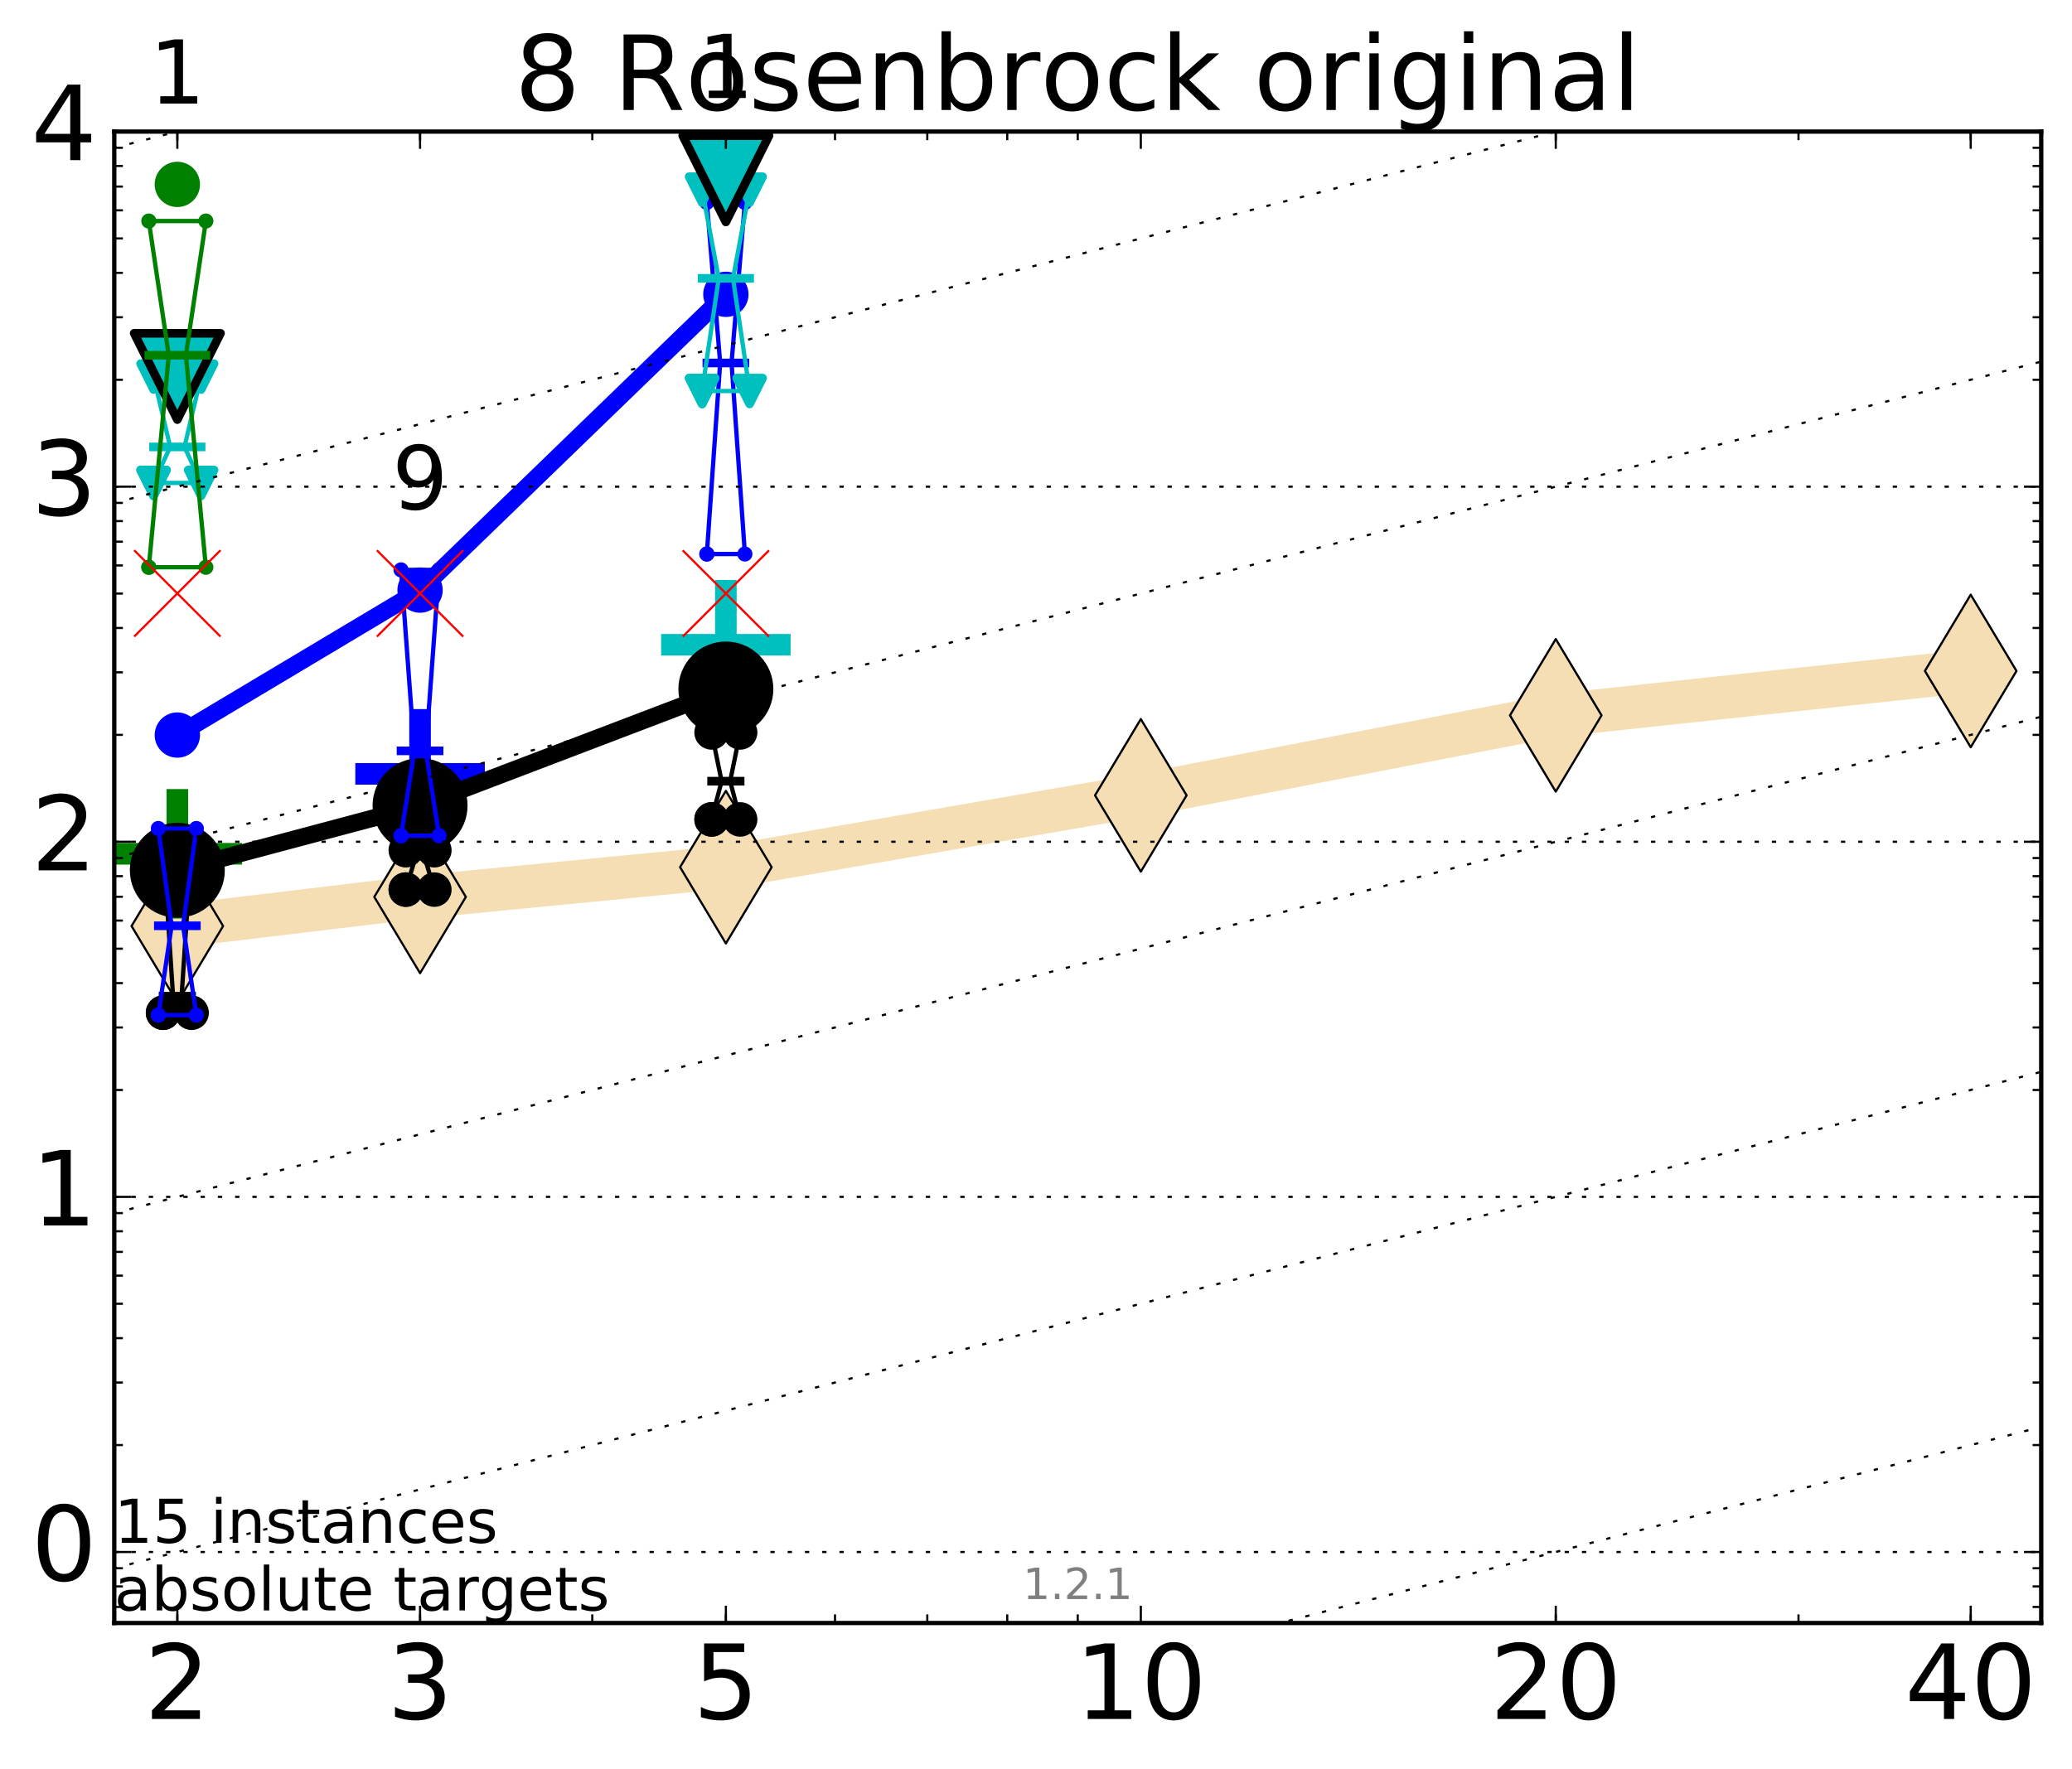 <?xml version="1.0" encoding="utf-8" standalone="no"?>
<!DOCTYPE svg PUBLIC "-//W3C//DTD SVG 1.1//EN"
  "http://www.w3.org/Graphics/SVG/1.1/DTD/svg11.dtd">
<!-- Created with matplotlib (http://matplotlib.org/) -->
<svg height="410pt" version="1.1" viewBox="0 0 480 410" width="480pt" xmlns="http://www.w3.org/2000/svg" xmlns:xlink="http://www.w3.org/1999/xlink">
 <defs>
  <style type="text/css">
*{stroke-linecap:butt;stroke-linejoin:round;stroke-miterlimit:100000;}
  </style>
 </defs>
 <g id="figure_1">
  <g id="patch_1">
   <path d="M 0 410.514 
L 480.07 410.514 
L 480.07 0 
L 0 0 
z
" style="fill:#ffffff;"/>
  </g>
  <g id="axes_1">
   <g id="patch_2">
    <path d="M 26.47 376.087 
L 472.87 376.087 
L 472.87 30.487 
L 26.47 30.487 
z
" style="fill:#ffffff;"/>
   </g>
   <g id="line2d_1">
    <path clip-path="url(#pe0c09a2af0)" d="M 41.082 214.586 
L 97.312 207.839 
L 168.155 200.945 
L 264.282 184.304 
L 360.409 165.764 
L 456.536 155.478 
" style="fill:none;stroke:#f5deb3;stroke-linecap:square;stroke-width:10.0;"/>
    <defs>
     <path d="M -0 17.678 
L 10.607 0 
L 0 -17.678 
L -10.607 -0 
z
" id="m958c35f740" style="stroke:#000000;stroke-linejoin:miter;stroke-width:0.5;"/>
    </defs>
    <g clip-path="url(#pe0c09a2af0)">
     <use style="fill:#f5deb3;stroke:#000000;stroke-linejoin:miter;stroke-width:0.5;" x="41.082" xlink:href="#m958c35f740" y="214.586"/>
     <use style="fill:#f5deb3;stroke:#000000;stroke-linejoin:miter;stroke-width:0.5;" x="97.312" xlink:href="#m958c35f740" y="207.839"/>
     <use style="fill:#f5deb3;stroke:#000000;stroke-linejoin:miter;stroke-width:0.5;" x="168.155" xlink:href="#m958c35f740" y="200.945"/>
     <use style="fill:#f5deb3;stroke:#000000;stroke-linejoin:miter;stroke-width:0.5;" x="264.282" xlink:href="#m958c35f740" y="184.304"/>
     <use style="fill:#f5deb3;stroke:#000000;stroke-linejoin:miter;stroke-width:0.5;" x="360.409" xlink:href="#m958c35f740" y="165.764"/>
     <use style="fill:#f5deb3;stroke:#000000;stroke-linejoin:miter;stroke-width:0.5;" x="456.536" xlink:href="#m958c35f740" y="155.478"/>
    </g>
   </g>
   <g id="line2d_2">
    <defs>
     <path d="M -15 0 
L 15 0 
M 0 15 
L 0 -15 
" id="m81d44f41e8" style="stroke:#008000;stroke-width:5.0;"/>
    </defs>
    <g clip-path="url(#pe0c09a2af0)">
     <use style="fill:#008000;stroke:#008000;stroke-width:5.0;" x="41.082" xlink:href="#m81d44f41e8" y="197.844"/>
    </g>
   </g>
   <g id="line2d_3">
    <defs>
     <path d="M -15 0 
L 15 0 
M 0 15 
L 0 -15 
" id="med822a75ff" style="stroke:#0000ff;stroke-width:5.0;"/>
    </defs>
    <g clip-path="url(#pe0c09a2af0)">
     <use style="fill:#0000ff;stroke:#0000ff;stroke-width:5.0;" x="97.312" xlink:href="#med822a75ff" y="179.32"/>
    </g>
   </g>
   <g id="line2d_4">
    <defs>
     <path d="M -15 0 
L 15 0 
M 0 15 
L 0 -15 
" id="m049c9793f5" style="stroke:#00bfbf;stroke-width:5.0;"/>
    </defs>
    <g clip-path="url(#pe0c09a2af0)">
     <use style="fill:#00bfbf;stroke:#00bfbf;stroke-width:5.0;" x="168.155" xlink:href="#m049c9793f5" y="149.402"/>
    </g>
   </g>
   <g id="line2d_5">
    <path clip-path="url(#pe0c09a2af0)" d="M 37.777 234.678 
L 40.09 230.831 
L 37.777 195.598 
L 44.386 195.598 
L 42.073 230.831 
L 44.386 234.678 
L 37.777 234.678 
" style="fill:none;stroke:#000000;stroke-linecap:square;"/>
    <defs>
     <path d="M 0 0 
C 0 0 0 0 0 0 
C 0 0 0 0 0 0 
C 0 0 0 0 0 0 
C 0 0 0 0 0 0 
C 0 0 0 0 0 0 
C 0 0 0 0 0 0 
C 0 0 0 0 0 0 
C 0 0 0 0 0 0 
z
" id="mb3ee4f2bee" style="stroke:#000000;stroke-width:2.0;"/>
    </defs>
    <g clip-path="url(#pe0c09a2af0)">
     <use style="stroke:#000000;stroke-width:2.0;" x="37.777" xlink:href="#mb3ee4f2bee" y="234.678"/>
     <use style="stroke:#000000;stroke-width:2.0;" x="40.09" xlink:href="#mb3ee4f2bee" y="230.831"/>
     <use style="stroke:#000000;stroke-width:2.0;" x="37.777" xlink:href="#mb3ee4f2bee" y="195.598"/>
     <use style="stroke:#000000;stroke-width:2.0;" x="44.386" xlink:href="#mb3ee4f2bee" y="195.598"/>
     <use style="stroke:#000000;stroke-width:2.0;" x="42.073" xlink:href="#mb3ee4f2bee" y="230.831"/>
     <use style="stroke:#000000;stroke-width:2.0;" x="44.386" xlink:href="#mb3ee4f2bee" y="234.678"/>
     <use style="stroke:#000000;stroke-width:2.0;" x="37.777" xlink:href="#mb3ee4f2bee" y="234.678"/>
    </g>
   </g>
   <g id="line2d_6">
    <path clip-path="url(#pe0c09a2af0)" d="M 37.777 234.678 
L 44.386 234.678 
L 44.386 195.598 
L 37.777 195.598 
L 37.777 234.678 
" style="fill:none;"/>
    <defs>
     <path d="M 0 3 
C 0.796 3 1.559 2.684 2.121 2.121 
C 2.684 1.559 3 0.796 3 0 
C 3 -0.796 2.684 -1.559 2.121 -2.121 
C 1.559 -2.684 0.796 -3 0 -3 
C -0.796 -3 -1.559 -2.684 -2.121 -2.121 
C -2.684 -1.559 -3 -0.796 -3 0 
C -3 0.796 -2.684 1.559 -2.121 2.121 
C -1.559 2.684 -0.796 3 0 3 
z
" id="m1129cb3e62" style="stroke:#000000;stroke-width:2.0;"/>
    </defs>
    <g clip-path="url(#pe0c09a2af0)">
     <use style="stroke:#000000;stroke-width:2.0;" x="37.777" xlink:href="#m1129cb3e62" y="234.678"/>
     <use style="stroke:#000000;stroke-width:2.0;" x="44.386" xlink:href="#m1129cb3e62" y="234.678"/>
     <use style="stroke:#000000;stroke-width:2.0;" x="44.386" xlink:href="#m1129cb3e62" y="195.598"/>
     <use style="stroke:#000000;stroke-width:2.0;" x="37.777" xlink:href="#m1129cb3e62" y="195.598"/>
     <use style="stroke:#000000;stroke-width:2.0;" x="37.777" xlink:href="#m1129cb3e62" y="234.678"/>
    </g>
   </g>
   <g id="line2d_7">
    <path clip-path="url(#pe0c09a2af0)" d="M 37.777 230.831 
L 44.386 230.831 
" style="fill:none;stroke:#000000;stroke-linecap:square;stroke-width:2.0;"/>
    <g clip-path="url(#pe0c09a2af0)">
     <use style="stroke:#000000;stroke-width:2.0;" x="37.777" xlink:href="#mb3ee4f2bee" y="230.831"/>
     <use style="stroke:#000000;stroke-width:2.0;" x="44.386" xlink:href="#mb3ee4f2bee" y="230.831"/>
    </g>
   </g>
   <g id="line2d_8">
    <path clip-path="url(#pe0c09a2af0)" d="M 94.008 206.142 
L 96.321 198.429 
L 94.008 197.017 
L 100.617 197.017 
L 98.304 198.429 
L 100.617 206.142 
L 94.008 206.142 
" style="fill:none;stroke:#000000;stroke-linecap:square;"/>
    <g clip-path="url(#pe0c09a2af0)">
     <use style="stroke:#000000;stroke-width:2.0;" x="94.008" xlink:href="#mb3ee4f2bee" y="206.142"/>
     <use style="stroke:#000000;stroke-width:2.0;" x="96.321" xlink:href="#mb3ee4f2bee" y="198.429"/>
     <use style="stroke:#000000;stroke-width:2.0;" x="94.008" xlink:href="#mb3ee4f2bee" y="197.017"/>
     <use style="stroke:#000000;stroke-width:2.0;" x="100.617" xlink:href="#mb3ee4f2bee" y="197.017"/>
     <use style="stroke:#000000;stroke-width:2.0;" x="98.304" xlink:href="#mb3ee4f2bee" y="198.429"/>
     <use style="stroke:#000000;stroke-width:2.0;" x="100.617" xlink:href="#mb3ee4f2bee" y="206.142"/>
     <use style="stroke:#000000;stroke-width:2.0;" x="94.008" xlink:href="#mb3ee4f2bee" y="206.142"/>
    </g>
   </g>
   <g id="line2d_9">
    <path clip-path="url(#pe0c09a2af0)" d="M 94.008 206.142 
L 100.617 206.142 
L 100.617 197.017 
L 94.008 197.017 
L 94.008 206.142 
" style="fill:none;"/>
    <g clip-path="url(#pe0c09a2af0)">
     <use style="stroke:#000000;stroke-width:2.0;" x="94.008" xlink:href="#m1129cb3e62" y="206.142"/>
     <use style="stroke:#000000;stroke-width:2.0;" x="100.617" xlink:href="#m1129cb3e62" y="206.142"/>
     <use style="stroke:#000000;stroke-width:2.0;" x="100.617" xlink:href="#m1129cb3e62" y="197.017"/>
     <use style="stroke:#000000;stroke-width:2.0;" x="94.008" xlink:href="#m1129cb3e62" y="197.017"/>
     <use style="stroke:#000000;stroke-width:2.0;" x="94.008" xlink:href="#m1129cb3e62" y="206.142"/>
    </g>
   </g>
   <g id="line2d_10">
    <path clip-path="url(#pe0c09a2af0)" d="M 94.008 198.429 
L 100.617 198.429 
" style="fill:none;stroke:#000000;stroke-linecap:square;stroke-width:2.0;"/>
    <g clip-path="url(#pe0c09a2af0)">
     <use style="stroke:#000000;stroke-width:2.0;" x="94.008" xlink:href="#mb3ee4f2bee" y="198.429"/>
     <use style="stroke:#000000;stroke-width:2.0;" x="100.617" xlink:href="#mb3ee4f2bee" y="198.429"/>
    </g>
   </g>
   <g id="line2d_11">
    <path clip-path="url(#pe0c09a2af0)" d="M 164.85 189.878 
L 167.163 181.024 
L 164.85 169.721 
L 171.459 169.721 
L 169.146 181.024 
L 171.459 189.878 
L 164.85 189.878 
" style="fill:none;stroke:#000000;stroke-linecap:square;"/>
    <g clip-path="url(#pe0c09a2af0)">
     <use style="stroke:#000000;stroke-width:2.0;" x="164.85" xlink:href="#mb3ee4f2bee" y="189.878"/>
     <use style="stroke:#000000;stroke-width:2.0;" x="167.163" xlink:href="#mb3ee4f2bee" y="181.024"/>
     <use style="stroke:#000000;stroke-width:2.0;" x="164.85" xlink:href="#mb3ee4f2bee" y="169.721"/>
     <use style="stroke:#000000;stroke-width:2.0;" x="171.459" xlink:href="#mb3ee4f2bee" y="169.721"/>
     <use style="stroke:#000000;stroke-width:2.0;" x="169.146" xlink:href="#mb3ee4f2bee" y="181.024"/>
     <use style="stroke:#000000;stroke-width:2.0;" x="171.459" xlink:href="#mb3ee4f2bee" y="189.878"/>
     <use style="stroke:#000000;stroke-width:2.0;" x="164.85" xlink:href="#mb3ee4f2bee" y="189.878"/>
    </g>
   </g>
   <g id="line2d_12">
    <path clip-path="url(#pe0c09a2af0)" d="M 164.85 189.878 
L 171.459 189.878 
L 171.459 169.721 
L 164.85 169.721 
L 164.85 189.878 
" style="fill:none;"/>
    <g clip-path="url(#pe0c09a2af0)">
     <use style="stroke:#000000;stroke-width:2.0;" x="164.85" xlink:href="#m1129cb3e62" y="189.878"/>
     <use style="stroke:#000000;stroke-width:2.0;" x="171.459" xlink:href="#m1129cb3e62" y="189.878"/>
     <use style="stroke:#000000;stroke-width:2.0;" x="171.459" xlink:href="#m1129cb3e62" y="169.721"/>
     <use style="stroke:#000000;stroke-width:2.0;" x="164.85" xlink:href="#m1129cb3e62" y="169.721"/>
     <use style="stroke:#000000;stroke-width:2.0;" x="164.85" xlink:href="#m1129cb3e62" y="189.878"/>
    </g>
   </g>
   <g id="line2d_13">
    <path clip-path="url(#pe0c09a2af0)" d="M 164.85 181.024 
L 171.459 181.024 
" style="fill:none;stroke:#000000;stroke-linecap:square;stroke-width:2.0;"/>
    <g clip-path="url(#pe0c09a2af0)">
     <use style="stroke:#000000;stroke-width:2.0;" x="164.85" xlink:href="#mb3ee4f2bee" y="181.024"/>
     <use style="stroke:#000000;stroke-width:2.0;" x="171.459" xlink:href="#mb3ee4f2bee" y="181.024"/>
    </g>
   </g>
   <g id="line2d_14">
    <path clip-path="url(#pe0c09a2af0)" d="M 41.082 201.656 
L 97.312 186.678 
" style="fill:none;stroke:#000000;stroke-linecap:square;stroke-width:4.0;"/>
    <g clip-path="url(#pe0c09a2af0)">
     <use style="stroke:#000000;stroke-width:2.0;" x="41.082" xlink:href="#mb3ee4f2bee" y="201.656"/>
     <use style="stroke:#000000;stroke-width:2.0;" x="97.312" xlink:href="#mb3ee4f2bee" y="186.678"/>
    </g>
   </g>
   <g id="line2d_15">
    <path clip-path="url(#pe0c09a2af0)" d="M 97.312 186.678 
L 168.155 159.663 
" style="fill:none;stroke:#000000;stroke-linecap:square;stroke-width:4.0;"/>
    <g clip-path="url(#pe0c09a2af0)">
     <use style="stroke:#000000;stroke-width:2.0;" x="97.312" xlink:href="#mb3ee4f2bee" y="186.678"/>
     <use style="stroke:#000000;stroke-width:2.0;" x="168.155" xlink:href="#mb3ee4f2bee" y="159.663"/>
    </g>
   </g>
   <g id="line2d_16">
    <path clip-path="url(#pe0c09a2af0)" d="M 41.082 201.656 
L 97.312 186.678 
L 168.155 159.663 
" style="fill:none;"/>
    <defs>
     <path d="M 0 10 
C 2.652 10 5.196 8.946 7.071 7.071 
C 8.946 5.196 10 2.652 10 0 
C 10 -2.652 8.946 -5.196 7.071 -7.071 
C 5.196 -8.946 2.652 -10 0 -10 
C -2.652 -10 -5.196 -8.946 -7.071 -7.071 
C -8.946 -5.196 -10 -2.652 -10 0 
C -10 2.652 -8.946 5.196 -7.071 7.071 
C -5.196 8.946 -2.652 10 0 10 
z
" id="m1418390651" style="stroke:#000000;stroke-width:2.0;"/>
    </defs>
    <g clip-path="url(#pe0c09a2af0)">
     <use style="stroke:#000000;stroke-width:2.0;" x="41.082" xlink:href="#m1418390651" y="201.656"/>
     <use style="stroke:#000000;stroke-width:2.0;" x="97.312" xlink:href="#m1418390651" y="186.678"/>
     <use style="stroke:#000000;stroke-width:2.0;" x="168.155" xlink:href="#m1418390651" y="159.663"/>
    </g>
   </g>
   <g id="line2d_17">
    <path clip-path="url(#pe0c09a2af0)" d="M 36.676 235.223 
L 39.76 214.525 
L 36.676 191.979 
L 45.488 191.979 
L 42.403 214.525 
L 45.488 235.223 
L 36.676 235.223 
" style="fill:none;stroke:#0000ff;stroke-linecap:square;"/>
    <defs>
     <path d="M 0 0 
C 0 0 0 0 0 0 
C 0 0 0 0 0 0 
C 0 0 0 0 0 0 
C 0 0 0 0 0 0 
C 0 0 0 0 0 0 
C 0 0 0 0 0 0 
C 0 0 0 0 0 0 
C 0 0 0 0 0 0 
z
" id="m32b8a56920" style="stroke:#0000ff;stroke-width:0.5;"/>
    </defs>
    <g clip-path="url(#pe0c09a2af0)">
     <use style="fill:#0000ff;stroke:#0000ff;stroke-width:0.5;" x="36.676" xlink:href="#m32b8a56920" y="235.223"/>
     <use style="fill:#0000ff;stroke:#0000ff;stroke-width:0.5;" x="39.76" xlink:href="#m32b8a56920" y="214.525"/>
     <use style="fill:#0000ff;stroke:#0000ff;stroke-width:0.5;" x="36.676" xlink:href="#m32b8a56920" y="191.979"/>
     <use style="fill:#0000ff;stroke:#0000ff;stroke-width:0.5;" x="45.488" xlink:href="#m32b8a56920" y="191.979"/>
     <use style="fill:#0000ff;stroke:#0000ff;stroke-width:0.5;" x="42.403" xlink:href="#m32b8a56920" y="214.525"/>
     <use style="fill:#0000ff;stroke:#0000ff;stroke-width:0.5;" x="45.488" xlink:href="#m32b8a56920" y="235.223"/>
     <use style="fill:#0000ff;stroke:#0000ff;stroke-width:0.5;" x="36.676" xlink:href="#m32b8a56920" y="235.223"/>
    </g>
   </g>
   <g id="line2d_18">
    <path clip-path="url(#pe0c09a2af0)" d="M 36.676 235.223 
L 45.488 235.223 
L 45.488 191.979 
L 36.676 191.979 
L 36.676 235.223 
" style="fill:none;"/>
    <defs>
     <path d="M 0 1.5 
C 0.398 1.5 0.779 1.342 1.061 1.061 
C 1.342 0.779 1.5 0.398 1.5 0 
C 1.5 -0.398 1.342 -0.779 1.061 -1.061 
C 0.779 -1.342 0.398 -1.5 0 -1.5 
C -0.398 -1.5 -0.779 -1.342 -1.061 -1.061 
C -1.342 -0.779 -1.5 -0.398 -1.5 0 
C -1.5 0.398 -1.342 0.779 -1.061 1.061 
C -0.779 1.342 -0.398 1.5 0 1.5 
z
" id="m23b0f32e8c" style="stroke:#0000ff;stroke-width:0.5;"/>
    </defs>
    <g clip-path="url(#pe0c09a2af0)">
     <use style="fill:#0000ff;stroke:#0000ff;stroke-width:0.5;" x="36.676" xlink:href="#m23b0f32e8c" y="235.223"/>
     <use style="fill:#0000ff;stroke:#0000ff;stroke-width:0.5;" x="45.488" xlink:href="#m23b0f32e8c" y="235.223"/>
     <use style="fill:#0000ff;stroke:#0000ff;stroke-width:0.5;" x="45.488" xlink:href="#m23b0f32e8c" y="191.979"/>
     <use style="fill:#0000ff;stroke:#0000ff;stroke-width:0.5;" x="36.676" xlink:href="#m23b0f32e8c" y="191.979"/>
     <use style="fill:#0000ff;stroke:#0000ff;stroke-width:0.5;" x="36.676" xlink:href="#m23b0f32e8c" y="235.223"/>
    </g>
   </g>
   <g id="line2d_19">
    <path clip-path="url(#pe0c09a2af0)" d="M 36.676 214.525 
L 45.488 214.525 
" style="fill:none;stroke:#0000ff;stroke-linecap:square;stroke-width:2.0;"/>
    <g clip-path="url(#pe0c09a2af0)">
     <use style="fill:#0000ff;stroke:#0000ff;stroke-width:0.5;" x="36.676" xlink:href="#m32b8a56920" y="214.525"/>
     <use style="fill:#0000ff;stroke:#0000ff;stroke-width:0.5;" x="45.488" xlink:href="#m32b8a56920" y="214.525"/>
    </g>
   </g>
   <g id="line2d_20">
    <path clip-path="url(#pe0c09a2af0)" d="M 92.906 193.657 
L 95.991 173.987 
L 92.906 132.055 
L 101.718 132.055 
L 98.634 173.987 
L 101.718 193.657 
L 92.906 193.657 
" style="fill:none;stroke:#0000ff;stroke-linecap:square;"/>
    <g clip-path="url(#pe0c09a2af0)">
     <use style="fill:#0000ff;stroke:#0000ff;stroke-width:0.5;" x="92.906" xlink:href="#m32b8a56920" y="193.657"/>
     <use style="fill:#0000ff;stroke:#0000ff;stroke-width:0.5;" x="95.991" xlink:href="#m32b8a56920" y="173.987"/>
     <use style="fill:#0000ff;stroke:#0000ff;stroke-width:0.5;" x="92.906" xlink:href="#m32b8a56920" y="132.055"/>
     <use style="fill:#0000ff;stroke:#0000ff;stroke-width:0.5;" x="101.718" xlink:href="#m32b8a56920" y="132.055"/>
     <use style="fill:#0000ff;stroke:#0000ff;stroke-width:0.5;" x="98.634" xlink:href="#m32b8a56920" y="173.987"/>
     <use style="fill:#0000ff;stroke:#0000ff;stroke-width:0.5;" x="101.718" xlink:href="#m32b8a56920" y="193.657"/>
     <use style="fill:#0000ff;stroke:#0000ff;stroke-width:0.5;" x="92.906" xlink:href="#m32b8a56920" y="193.657"/>
    </g>
   </g>
   <g id="line2d_21">
    <path clip-path="url(#pe0c09a2af0)" d="M 92.906 193.657 
L 101.718 193.657 
L 101.718 132.055 
L 92.906 132.055 
L 92.906 193.657 
" style="fill:none;"/>
    <g clip-path="url(#pe0c09a2af0)">
     <use style="fill:#0000ff;stroke:#0000ff;stroke-width:0.5;" x="92.906" xlink:href="#m23b0f32e8c" y="193.657"/>
     <use style="fill:#0000ff;stroke:#0000ff;stroke-width:0.5;" x="101.718" xlink:href="#m23b0f32e8c" y="193.657"/>
     <use style="fill:#0000ff;stroke:#0000ff;stroke-width:0.5;" x="101.718" xlink:href="#m23b0f32e8c" y="132.055"/>
     <use style="fill:#0000ff;stroke:#0000ff;stroke-width:0.5;" x="92.906" xlink:href="#m23b0f32e8c" y="132.055"/>
     <use style="fill:#0000ff;stroke:#0000ff;stroke-width:0.5;" x="92.906" xlink:href="#m23b0f32e8c" y="193.657"/>
    </g>
   </g>
   <g id="line2d_22">
    <path clip-path="url(#pe0c09a2af0)" d="M 92.906 173.987 
L 101.718 173.987 
" style="fill:none;stroke:#0000ff;stroke-linecap:square;stroke-width:2.0;"/>
    <g clip-path="url(#pe0c09a2af0)">
     <use style="fill:#0000ff;stroke:#0000ff;stroke-width:0.5;" x="92.906" xlink:href="#m32b8a56920" y="173.987"/>
     <use style="fill:#0000ff;stroke:#0000ff;stroke-width:0.5;" x="101.718" xlink:href="#m32b8a56920" y="173.987"/>
    </g>
   </g>
   <g id="line2d_23">
    <path clip-path="url(#pe0c09a2af0)" d="M 163.749 128.377 
L 166.833 84.109 
L 163.749 46.912 
L 172.561 46.912 
L 169.476 84.109 
L 172.561 128.377 
L 163.749 128.377 
" style="fill:none;stroke:#0000ff;stroke-linecap:square;"/>
    <g clip-path="url(#pe0c09a2af0)">
     <use style="fill:#0000ff;stroke:#0000ff;stroke-width:0.5;" x="163.749" xlink:href="#m32b8a56920" y="128.377"/>
     <use style="fill:#0000ff;stroke:#0000ff;stroke-width:0.5;" x="166.833" xlink:href="#m32b8a56920" y="84.109"/>
     <use style="fill:#0000ff;stroke:#0000ff;stroke-width:0.5;" x="163.749" xlink:href="#m32b8a56920" y="46.912"/>
     <use style="fill:#0000ff;stroke:#0000ff;stroke-width:0.5;" x="172.561" xlink:href="#m32b8a56920" y="46.912"/>
     <use style="fill:#0000ff;stroke:#0000ff;stroke-width:0.5;" x="169.476" xlink:href="#m32b8a56920" y="84.109"/>
     <use style="fill:#0000ff;stroke:#0000ff;stroke-width:0.5;" x="172.561" xlink:href="#m32b8a56920" y="128.377"/>
     <use style="fill:#0000ff;stroke:#0000ff;stroke-width:0.5;" x="163.749" xlink:href="#m32b8a56920" y="128.377"/>
    </g>
   </g>
   <g id="line2d_24">
    <path clip-path="url(#pe0c09a2af0)" d="M 163.749 128.377 
L 172.561 128.377 
L 172.561 46.912 
L 163.749 46.912 
L 163.749 128.377 
" style="fill:none;"/>
    <g clip-path="url(#pe0c09a2af0)">
     <use style="fill:#0000ff;stroke:#0000ff;stroke-width:0.5;" x="163.749" xlink:href="#m23b0f32e8c" y="128.377"/>
     <use style="fill:#0000ff;stroke:#0000ff;stroke-width:0.5;" x="172.561" xlink:href="#m23b0f32e8c" y="128.377"/>
     <use style="fill:#0000ff;stroke:#0000ff;stroke-width:0.5;" x="172.561" xlink:href="#m23b0f32e8c" y="46.912"/>
     <use style="fill:#0000ff;stroke:#0000ff;stroke-width:0.5;" x="163.749" xlink:href="#m23b0f32e8c" y="46.912"/>
     <use style="fill:#0000ff;stroke:#0000ff;stroke-width:0.5;" x="163.749" xlink:href="#m23b0f32e8c" y="128.377"/>
    </g>
   </g>
   <g id="line2d_25">
    <path clip-path="url(#pe0c09a2af0)" d="M 163.749 84.109 
L 172.561 84.109 
" style="fill:none;stroke:#0000ff;stroke-linecap:square;stroke-width:2.0;"/>
    <g clip-path="url(#pe0c09a2af0)">
     <use style="fill:#0000ff;stroke:#0000ff;stroke-width:0.5;" x="163.749" xlink:href="#m32b8a56920" y="84.109"/>
     <use style="fill:#0000ff;stroke:#0000ff;stroke-width:0.5;" x="172.561" xlink:href="#m32b8a56920" y="84.109"/>
    </g>
   </g>
   <g id="line2d_26">
    <path clip-path="url(#pe0c09a2af0)" d="M 41.082 170.333 
L 97.312 136.739 
" style="fill:none;stroke:#0000ff;stroke-linecap:square;stroke-width:4.0;"/>
    <g clip-path="url(#pe0c09a2af0)">
     <use style="fill:#0000ff;stroke:#0000ff;stroke-width:0.5;" x="41.082" xlink:href="#m32b8a56920" y="170.333"/>
     <use style="fill:#0000ff;stroke:#0000ff;stroke-width:0.5;" x="97.312" xlink:href="#m32b8a56920" y="136.739"/>
    </g>
   </g>
   <g id="line2d_27">
    <path clip-path="url(#pe0c09a2af0)" d="M 97.312 136.739 
L 168.155 68.201 
" style="fill:none;stroke:#0000ff;stroke-linecap:square;stroke-width:4.0;"/>
    <g clip-path="url(#pe0c09a2af0)">
     <use style="fill:#0000ff;stroke:#0000ff;stroke-width:0.5;" x="97.312" xlink:href="#m32b8a56920" y="136.739"/>
     <use style="fill:#0000ff;stroke:#0000ff;stroke-width:0.5;" x="168.155" xlink:href="#m32b8a56920" y="68.201"/>
    </g>
   </g>
   <g id="line2d_28">
    <path clip-path="url(#pe0c09a2af0)" d="M 41.082 170.333 
L 97.312 136.739 
L 168.155 68.201 
" style="fill:none;"/>
    <defs>
     <path d="M 0 5 
C 1.326 5 2.598 4.473 3.536 3.536 
C 4.473 2.598 5 1.326 5 0 
C 5 -1.326 4.473 -2.598 3.536 -3.536 
C 2.598 -4.473 1.326 -5 0 -5 
C -1.326 -5 -2.598 -4.473 -3.536 -3.536 
C -4.473 -2.598 -5 -1.326 -5 0 
C -5 1.326 -4.473 2.598 -3.536 3.536 
C -2.598 4.473 -1.326 5 0 5 
z
" id="m24d3a9dfd5" style="stroke:#0000ff;stroke-width:0.5;"/>
    </defs>
    <g clip-path="url(#pe0c09a2af0)">
     <use style="fill:#0000ff;stroke:#0000ff;stroke-width:0.5;" x="41.082" xlink:href="#m24d3a9dfd5" y="170.333"/>
     <use style="fill:#0000ff;stroke:#0000ff;stroke-width:0.5;" x="97.312" xlink:href="#m24d3a9dfd5" y="136.739"/>
     <use style="fill:#0000ff;stroke:#0000ff;stroke-width:0.5;" x="168.155" xlink:href="#m24d3a9dfd5" y="68.201"/>
    </g>
   </g>
   <g id="line2d_29">
    <path clip-path="url(#pe0c09a2af0)" d="M 35.574 111.908 
L 39.429 103.569 
L 35.574 87.259 
L 46.589 87.259 
L 42.734 103.569 
L 46.589 111.908 
L 35.574 111.908 
" style="fill:none;stroke:#00bfbf;stroke-linecap:square;"/>
    <defs>
     <path d="M 0 0 
L 0 0 
L 0 0 
z
" id="meff8c7cc14" style="stroke:#00bfbf;stroke-linejoin:miter;stroke-width:2.0;"/>
    </defs>
    <g clip-path="url(#pe0c09a2af0)">
     <use style="fill:#00bfbf;stroke:#00bfbf;stroke-linejoin:miter;stroke-width:2.0;" x="35.574" xlink:href="#meff8c7cc14" y="111.908"/>
     <use style="fill:#00bfbf;stroke:#00bfbf;stroke-linejoin:miter;stroke-width:2.0;" x="39.429" xlink:href="#meff8c7cc14" y="103.569"/>
     <use style="fill:#00bfbf;stroke:#00bfbf;stroke-linejoin:miter;stroke-width:2.0;" x="35.574" xlink:href="#meff8c7cc14" y="87.259"/>
     <use style="fill:#00bfbf;stroke:#00bfbf;stroke-linejoin:miter;stroke-width:2.0;" x="46.589" xlink:href="#meff8c7cc14" y="87.259"/>
     <use style="fill:#00bfbf;stroke:#00bfbf;stroke-linejoin:miter;stroke-width:2.0;" x="42.734" xlink:href="#meff8c7cc14" y="103.569"/>
     <use style="fill:#00bfbf;stroke:#00bfbf;stroke-linejoin:miter;stroke-width:2.0;" x="46.589" xlink:href="#meff8c7cc14" y="111.908"/>
     <use style="fill:#00bfbf;stroke:#00bfbf;stroke-linejoin:miter;stroke-width:2.0;" x="35.574" xlink:href="#meff8c7cc14" y="111.908"/>
    </g>
   </g>
   <g id="line2d_30">
    <path clip-path="url(#pe0c09a2af0)" d="M 35.574 111.908 
L 46.589 111.908 
L 46.589 87.259 
L 35.574 87.259 
L 35.574 111.908 
" style="fill:none;"/>
    <defs>
     <path d="M -0 3 
L 3 -3 
L -3 -3 
z
" id="m41fd881e6b" style="stroke:#00bfbf;stroke-linejoin:miter;stroke-width:2.0;"/>
    </defs>
    <g clip-path="url(#pe0c09a2af0)">
     <use style="fill:#00bfbf;stroke:#00bfbf;stroke-linejoin:miter;stroke-width:2.0;" x="35.574" xlink:href="#m41fd881e6b" y="111.908"/>
     <use style="fill:#00bfbf;stroke:#00bfbf;stroke-linejoin:miter;stroke-width:2.0;" x="46.589" xlink:href="#m41fd881e6b" y="111.908"/>
     <use style="fill:#00bfbf;stroke:#00bfbf;stroke-linejoin:miter;stroke-width:2.0;" x="46.589" xlink:href="#m41fd881e6b" y="87.259"/>
     <use style="fill:#00bfbf;stroke:#00bfbf;stroke-linejoin:miter;stroke-width:2.0;" x="35.574" xlink:href="#m41fd881e6b" y="87.259"/>
     <use style="fill:#00bfbf;stroke:#00bfbf;stroke-linejoin:miter;stroke-width:2.0;" x="35.574" xlink:href="#m41fd881e6b" y="111.908"/>
    </g>
   </g>
   <g id="line2d_31">
    <path clip-path="url(#pe0c09a2af0)" d="M 35.574 103.569 
L 46.589 103.569 
" style="fill:none;stroke:#00bfbf;stroke-linecap:square;stroke-width:2.0;"/>
    <g clip-path="url(#pe0c09a2af0)">
     <use style="fill:#00bfbf;stroke:#00bfbf;stroke-linejoin:miter;stroke-width:2.0;" x="35.574" xlink:href="#meff8c7cc14" y="103.569"/>
     <use style="fill:#00bfbf;stroke:#00bfbf;stroke-linejoin:miter;stroke-width:2.0;" x="46.589" xlink:href="#meff8c7cc14" y="103.569"/>
    </g>
   </g>
   <g id="line2d_32">
    <path clip-path="url(#pe0c09a2af0)" d="M 162.647 90.607 
L 166.502 64.503 
L 162.647 43.948 
L 173.662 43.948 
L 169.807 64.503 
L 173.662 90.607 
L 162.647 90.607 
" style="fill:none;stroke:#00bfbf;stroke-linecap:square;"/>
    <g clip-path="url(#pe0c09a2af0)">
     <use style="fill:#00bfbf;stroke:#00bfbf;stroke-linejoin:miter;stroke-width:2.0;" x="162.647" xlink:href="#meff8c7cc14" y="90.607"/>
     <use style="fill:#00bfbf;stroke:#00bfbf;stroke-linejoin:miter;stroke-width:2.0;" x="166.502" xlink:href="#meff8c7cc14" y="64.503"/>
     <use style="fill:#00bfbf;stroke:#00bfbf;stroke-linejoin:miter;stroke-width:2.0;" x="162.647" xlink:href="#meff8c7cc14" y="43.948"/>
     <use style="fill:#00bfbf;stroke:#00bfbf;stroke-linejoin:miter;stroke-width:2.0;" x="173.662" xlink:href="#meff8c7cc14" y="43.948"/>
     <use style="fill:#00bfbf;stroke:#00bfbf;stroke-linejoin:miter;stroke-width:2.0;" x="169.807" xlink:href="#meff8c7cc14" y="64.503"/>
     <use style="fill:#00bfbf;stroke:#00bfbf;stroke-linejoin:miter;stroke-width:2.0;" x="173.662" xlink:href="#meff8c7cc14" y="90.607"/>
     <use style="fill:#00bfbf;stroke:#00bfbf;stroke-linejoin:miter;stroke-width:2.0;" x="162.647" xlink:href="#meff8c7cc14" y="90.607"/>
    </g>
   </g>
   <g id="line2d_33">
    <path clip-path="url(#pe0c09a2af0)" d="M 162.647 90.607 
L 173.662 90.607 
L 173.662 43.948 
L 162.647 43.948 
L 162.647 90.607 
" style="fill:none;"/>
    <g clip-path="url(#pe0c09a2af0)">
     <use style="fill:#00bfbf;stroke:#00bfbf;stroke-linejoin:miter;stroke-width:2.0;" x="162.647" xlink:href="#m41fd881e6b" y="90.607"/>
     <use style="fill:#00bfbf;stroke:#00bfbf;stroke-linejoin:miter;stroke-width:2.0;" x="173.662" xlink:href="#m41fd881e6b" y="90.607"/>
     <use style="fill:#00bfbf;stroke:#00bfbf;stroke-linejoin:miter;stroke-width:2.0;" x="173.662" xlink:href="#m41fd881e6b" y="43.948"/>
     <use style="fill:#00bfbf;stroke:#00bfbf;stroke-linejoin:miter;stroke-width:2.0;" x="162.647" xlink:href="#m41fd881e6b" y="43.948"/>
     <use style="fill:#00bfbf;stroke:#00bfbf;stroke-linejoin:miter;stroke-width:2.0;" x="162.647" xlink:href="#m41fd881e6b" y="90.607"/>
    </g>
   </g>
   <g id="line2d_34">
    <path clip-path="url(#pe0c09a2af0)" d="M 162.647 64.503 
L 173.662 64.503 
" style="fill:none;stroke:#00bfbf;stroke-linecap:square;stroke-width:2.0;"/>
    <g clip-path="url(#pe0c09a2af0)">
     <use style="fill:#00bfbf;stroke:#00bfbf;stroke-linejoin:miter;stroke-width:2.0;" x="162.647" xlink:href="#meff8c7cc14" y="64.503"/>
     <use style="fill:#00bfbf;stroke:#00bfbf;stroke-linejoin:miter;stroke-width:2.0;" x="173.662" xlink:href="#meff8c7cc14" y="64.503"/>
    </g>
   </g>
   <g id="line2d_35">
    <path clip-path="url(#pe0c09a2af0)" d="M 41.082 87.23 
L 168.155 41.433 
" style="fill:none;"/>
    <defs>
     <path d="M -0 10 
L 10 -10 
L -10 -10 
z
" id="m9a08d66730" style="stroke:#000000;stroke-linejoin:miter;stroke-width:2.0;"/>
    </defs>
    <g clip-path="url(#pe0c09a2af0)">
     <use style="fill:#00bfbf;stroke:#000000;stroke-linejoin:miter;stroke-width:2.0;" x="41.082" xlink:href="#m9a08d66730" y="87.23"/>
     <use style="fill:#00bfbf;stroke:#000000;stroke-linejoin:miter;stroke-width:2.0;" x="168.155" xlink:href="#m9a08d66730" y="41.433"/>
    </g>
   </g>
   <g id="line2d_36">
    <path clip-path="url(#pe0c09a2af0)" d="M 34.473 131.447 
L 39.099 82.319 
L 34.473 51.22 
L 47.691 51.22 
L 43.064 82.319 
L 47.691 131.447 
L 34.473 131.447 
" style="fill:none;stroke:#008000;stroke-linecap:square;"/>
    <defs>
     <path d="M 0 0 
C 0 0 0 0 0 0 
C 0 0 0 0 0 0 
C 0 0 0 0 0 0 
C 0 0 0 0 0 0 
C 0 0 0 0 0 0 
C 0 0 0 0 0 0 
C 0 0 0 0 0 0 
C 0 0 0 0 0 0 
z
" id="m5ef2ea14c3" style="stroke:#008000;stroke-width:0.5;"/>
    </defs>
    <g clip-path="url(#pe0c09a2af0)">
     <use style="fill:#008000;stroke:#008000;stroke-width:0.5;" x="34.473" xlink:href="#m5ef2ea14c3" y="131.447"/>
     <use style="fill:#008000;stroke:#008000;stroke-width:0.5;" x="39.099" xlink:href="#m5ef2ea14c3" y="82.319"/>
     <use style="fill:#008000;stroke:#008000;stroke-width:0.5;" x="34.473" xlink:href="#m5ef2ea14c3" y="51.22"/>
     <use style="fill:#008000;stroke:#008000;stroke-width:0.5;" x="47.691" xlink:href="#m5ef2ea14c3" y="51.22"/>
     <use style="fill:#008000;stroke:#008000;stroke-width:0.5;" x="43.064" xlink:href="#m5ef2ea14c3" y="82.319"/>
     <use style="fill:#008000;stroke:#008000;stroke-width:0.5;" x="47.691" xlink:href="#m5ef2ea14c3" y="131.447"/>
     <use style="fill:#008000;stroke:#008000;stroke-width:0.5;" x="34.473" xlink:href="#m5ef2ea14c3" y="131.447"/>
    </g>
   </g>
   <g id="line2d_37">
    <path clip-path="url(#pe0c09a2af0)" d="M 34.473 131.447 
L 47.691 131.447 
L 47.691 51.22 
L 34.473 51.22 
L 34.473 131.447 
" style="fill:none;"/>
    <defs>
     <path d="M 0 1.5 
C 0.398 1.5 0.779 1.342 1.061 1.061 
C 1.342 0.779 1.5 0.398 1.5 0 
C 1.5 -0.398 1.342 -0.779 1.061 -1.061 
C 0.779 -1.342 0.398 -1.5 0 -1.5 
C -0.398 -1.5 -0.779 -1.342 -1.061 -1.061 
C -1.342 -0.779 -1.5 -0.398 -1.5 0 
C -1.5 0.398 -1.342 0.779 -1.061 1.061 
C -0.779 1.342 -0.398 1.5 0 1.5 
z
" id="m8726259aca" style="stroke:#008000;stroke-width:0.5;"/>
    </defs>
    <g clip-path="url(#pe0c09a2af0)">
     <use style="fill:#008000;stroke:#008000;stroke-width:0.5;" x="34.473" xlink:href="#m8726259aca" y="131.447"/>
     <use style="fill:#008000;stroke:#008000;stroke-width:0.5;" x="47.691" xlink:href="#m8726259aca" y="131.447"/>
     <use style="fill:#008000;stroke:#008000;stroke-width:0.5;" x="47.691" xlink:href="#m8726259aca" y="51.22"/>
     <use style="fill:#008000;stroke:#008000;stroke-width:0.5;" x="34.473" xlink:href="#m8726259aca" y="51.22"/>
     <use style="fill:#008000;stroke:#008000;stroke-width:0.5;" x="34.473" xlink:href="#m8726259aca" y="131.447"/>
    </g>
   </g>
   <g id="line2d_38">
    <path clip-path="url(#pe0c09a2af0)" d="M 34.473 82.319 
L 47.691 82.319 
" style="fill:none;stroke:#008000;stroke-linecap:square;stroke-width:2.0;"/>
    <g clip-path="url(#pe0c09a2af0)">
     <use style="fill:#008000;stroke:#008000;stroke-width:0.5;" x="34.473" xlink:href="#m5ef2ea14c3" y="82.319"/>
     <use style="fill:#008000;stroke:#008000;stroke-width:0.5;" x="47.691" xlink:href="#m5ef2ea14c3" y="82.319"/>
    </g>
   </g>
   <g id="line2d_39">
    <path clip-path="url(#pe0c09a2af0)" d="M 41.082 42.729 
" style="fill:none;"/>
    <defs>
     <path d="M 0 5 
C 1.326 5 2.598 4.473 3.536 3.536 
C 4.473 2.598 5 1.326 5 0 
C 5 -1.326 4.473 -2.598 3.536 -3.536 
C 2.598 -4.473 1.326 -5 0 -5 
C -1.326 -5 -2.598 -4.473 -3.536 -3.536 
C -4.473 -2.598 -5 -1.326 -5 0 
C -5 1.326 -4.473 2.598 -3.536 3.536 
C -2.598 4.473 -1.326 5 0 5 
z
" id="me3aba92509" style="stroke:#008000;stroke-width:0.5;"/>
    </defs>
    <g clip-path="url(#pe0c09a2af0)">
     <use style="fill:#008000;stroke:#008000;stroke-width:0.5;" x="41.082" xlink:href="#me3aba92509" y="42.729"/>
    </g>
   </g>
   <g id="line2d_40"/>
   <g id="line2d_41"/>
   <g id="line2d_42"/>
   <g id="line2d_43"/>
   <g id="line2d_44"/>
   <g id="line2d_45"/>
   <g id="line2d_46"/>
   <g id="line2d_47">
    <defs>
     <path d="M -10 10 
L 10 -10 
M -10 -10 
L 10 10 
" id="m894c46df2c" style="stroke:#ff0000;stroke-width:0.5;"/>
    </defs>
    <g clip-path="url(#pe0c09a2af0)">
     <use style="fill:#ff0000;stroke:#ff0000;stroke-width:0.5;" x="41.082" xlink:href="#m894c46df2c" y="137.507"/>
     <use style="fill:#ff0000;stroke:#ff0000;stroke-width:0.5;" x="97.312" xlink:href="#m894c46df2c" y="137.519"/>
     <use style="fill:#ff0000;stroke:#ff0000;stroke-width:0.5;" x="168.155" xlink:href="#m894c46df2c" y="137.529"/>
    </g>
   </g>
   <g id="line2d_48">
    <path clip-path="url(#pe0c09a2af0)" d="M -278.245 524.201 
M 159.059 411.514 
L 481.07 328.537 
" style="fill:none;stroke:#000000;stroke-dasharray:1,3;stroke-dashoffset:0.0;stroke-width:0.5;"/>
   </g>
   <g id="line2d_49">
    <path clip-path="url(#pe0c09a2af0)" d="M -278.245 441.915 
M -1 370.473 
L 481.07 246.251 
" style="fill:none;stroke:#000000;stroke-dasharray:1,3;stroke-dashoffset:0.0;stroke-width:0.5;"/>
   </g>
   <g id="line2d_50">
    <path clip-path="url(#pe0c09a2af0)" d="M -278.245 359.63 
M -1 288.188 
L 481.07 163.966 
" style="fill:none;stroke:#000000;stroke-dasharray:1,3;stroke-dashoffset:0.0;stroke-width:0.5;"/>
   </g>
   <g id="line2d_51">
    <path clip-path="url(#pe0c09a2af0)" d="M -278.245 277.344 
M -1 205.902 
L 481.07 81.68 
" style="fill:none;stroke:#000000;stroke-dasharray:1,3;stroke-dashoffset:0.0;stroke-width:0.5;"/>
   </g>
   <g id="line2d_52">
    <path clip-path="url(#pe0c09a2af0)" d="M -278.245 195.058 
M -1 123.616 
L 481.07 -0.606 
" style="fill:none;stroke:#000000;stroke-dasharray:1,3;stroke-dashoffset:0.0;stroke-width:0.5;"/>
   </g>
   <g id="line2d_53">
    <path clip-path="url(#pe0c09a2af0)" d="M -278.245 112.773 
M -1 41.331 
L 163.273 -1 
" style="fill:none;stroke:#000000;stroke-dasharray:1,3;stroke-dashoffset:0.0;stroke-width:0.5;"/>
   </g>
   <g id="line2d_54">
    <path clip-path="url(#pe0c09a2af0)" d="M -278.245 30.487 
" style="fill:none;stroke:#000000;stroke-dasharray:1,3;stroke-dashoffset:0.0;stroke-width:0.5;"/>
   </g>
   <g id="line2d_55">
    <path clip-path="url(#pe0c09a2af0)" d="M -278.245 -51.799 
" style="fill:none;stroke:#000000;stroke-dasharray:1,3;stroke-dashoffset:0.0;stroke-width:0.5;"/>
   </g>
   <g id="line2d_56">
    <path clip-path="url(#pe0c09a2af0)" d="M -278.245 -134.085 
" style="fill:none;stroke:#000000;stroke-dasharray:1,3;stroke-dashoffset:0.0;stroke-width:0.5;"/>
   </g>
   <g id="patch_3">
    <path d="M 26.47 30.487 
L 472.87 30.487 
" style="fill:none;stroke:#000000;stroke-linecap:square;stroke-linejoin:miter;"/>
   </g>
   <g id="patch_4">
    <path d="M 472.87 376.087 
L 472.87 30.487 
" style="fill:none;stroke:#000000;stroke-linecap:square;stroke-linejoin:miter;"/>
   </g>
   <g id="patch_5">
    <path d="M 26.47 376.087 
L 472.87 376.087 
" style="fill:none;stroke:#000000;stroke-linecap:square;stroke-linejoin:miter;"/>
   </g>
   <g id="patch_6">
    <path d="M 26.47 376.087 
L 26.47 30.487 
" style="fill:none;stroke:#000000;stroke-linecap:square;stroke-linejoin:miter;"/>
   </g>
   <g id="matplotlib.axis_1">
    <g id="xtick_1">
     <g id="line2d_57">
      <defs>
       <path d="M 0 0 
L 0 -4 
" id="md8e3892560" style="stroke:#000000;stroke-width:0.5;"/>
      </defs>
      <g>
       <use style="stroke:#000000;stroke-width:0.5;" x="41.082" xlink:href="#md8e3892560" y="376.087"/>
      </g>
     </g>
     <g id="line2d_58">
      <defs>
       <path d="M 0 0 
L 0 4 
" id="mbfdf668684" style="stroke:#000000;stroke-width:0.5;"/>
      </defs>
      <g>
       <use style="stroke:#000000;stroke-width:0.5;" x="41.082" xlink:href="#mbfdf668684" y="30.487"/>
      </g>
     </g>
     <g id="text_1">
      <!-- 2 -->
      <defs>
       <path d="M 19.188 8.297 
L 53.609 8.297 
L 53.609 0 
L 7.328 0 
L 7.328 8.297 
Q 12.938 14.109 22.625 23.891 
Q 32.328 33.688 34.812 36.531 
Q 39.547 41.844 41.422 45.531 
Q 43.312 49.219 43.312 52.781 
Q 43.312 58.594 39.234 62.25 
Q 35.156 65.922 28.609 65.922 
Q 23.969 65.922 18.812 64.312 
Q 13.672 62.703 7.812 59.422 
L 7.812 69.391 
Q 13.766 71.781 18.938 73 
Q 24.125 74.219 28.422 74.219 
Q 39.75 74.219 46.484 68.547 
Q 53.219 62.891 53.219 53.422 
Q 53.219 48.922 51.531 44.891 
Q 49.859 40.875 45.406 35.406 
Q 44.188 33.984 37.641 27.219 
Q 31.109 20.453 19.188 8.297 
" id="BitstreamVeraSans-Roman-32"/>
      </defs>
      <g transform="translate(33.447 398.323)scale(0.24 -0.24)">
       <use xlink:href="#BitstreamVeraSans-Roman-32"/>
      </g>
     </g>
    </g>
    <g id="xtick_2">
     <g id="line2d_59">
      <g>
       <use style="stroke:#000000;stroke-width:0.5;" x="97.312" xlink:href="#md8e3892560" y="376.087"/>
      </g>
     </g>
     <g id="line2d_60">
      <g>
       <use style="stroke:#000000;stroke-width:0.5;" x="97.312" xlink:href="#mbfdf668684" y="30.487"/>
      </g>
     </g>
     <g id="text_2">
      <!-- 3 -->
      <defs>
       <path d="M 40.578 39.312 
Q 47.656 37.797 51.625 33 
Q 55.609 28.219 55.609 21.188 
Q 55.609 10.406 48.188 4.484 
Q 40.766 -1.422 27.094 -1.422 
Q 22.516 -1.422 17.656 -0.516 
Q 12.797 0.391 7.625 2.203 
L 7.625 11.719 
Q 11.719 9.328 16.594 8.109 
Q 21.484 6.891 26.812 6.891 
Q 36.078 6.891 40.938 10.547 
Q 45.797 14.203 45.797 21.188 
Q 45.797 27.641 41.281 31.266 
Q 36.766 34.906 28.719 34.906 
L 20.219 34.906 
L 20.219 43.016 
L 29.109 43.016 
Q 36.375 43.016 40.234 45.922 
Q 44.094 48.828 44.094 54.297 
Q 44.094 59.906 40.109 62.906 
Q 36.141 65.922 28.719 65.922 
Q 24.656 65.922 20.016 65.031 
Q 15.375 64.156 9.812 62.312 
L 9.812 71.094 
Q 15.438 72.656 20.344 73.438 
Q 25.25 74.219 29.594 74.219 
Q 40.828 74.219 47.359 69.109 
Q 53.906 64.016 53.906 55.328 
Q 53.906 49.266 50.438 45.094 
Q 46.969 40.922 40.578 39.312 
" id="BitstreamVeraSans-Roman-33"/>
      </defs>
      <g transform="translate(89.677 398.323)scale(0.24 -0.24)">
       <use xlink:href="#BitstreamVeraSans-Roman-33"/>
      </g>
     </g>
    </g>
    <g id="xtick_3">
     <g id="line2d_61">
      <g>
       <use style="stroke:#000000;stroke-width:0.5;" x="168.155" xlink:href="#md8e3892560" y="376.087"/>
      </g>
     </g>
     <g id="line2d_62">
      <g>
       <use style="stroke:#000000;stroke-width:0.5;" x="168.155" xlink:href="#mbfdf668684" y="30.487"/>
      </g>
     </g>
     <g id="text_3">
      <!-- 5 -->
      <defs>
       <path d="M 10.797 72.906 
L 49.516 72.906 
L 49.516 64.594 
L 19.828 64.594 
L 19.828 46.734 
Q 21.969 47.469 24.109 47.828 
Q 26.266 48.188 28.422 48.188 
Q 40.625 48.188 47.75 41.5 
Q 54.891 34.812 54.891 23.391 
Q 54.891 11.625 47.562 5.094 
Q 40.234 -1.422 26.906 -1.422 
Q 22.312 -1.422 17.547 -0.641 
Q 12.797 0.141 7.719 1.703 
L 7.719 11.625 
Q 12.109 9.234 16.797 8.062 
Q 21.484 6.891 26.703 6.891 
Q 35.156 6.891 40.078 11.328 
Q 45.016 15.766 45.016 23.391 
Q 45.016 31 40.078 35.438 
Q 35.156 39.891 26.703 39.891 
Q 22.75 39.891 18.812 39.016 
Q 14.891 38.141 10.797 36.281 
z
" id="BitstreamVeraSans-Roman-35"/>
      </defs>
      <g transform="translate(160.52 398.323)scale(0.24 -0.24)">
       <use xlink:href="#BitstreamVeraSans-Roman-35"/>
      </g>
     </g>
    </g>
    <g id="xtick_4">
     <g id="line2d_63">
      <g>
       <use style="stroke:#000000;stroke-width:0.5;" x="264.282" xlink:href="#md8e3892560" y="376.087"/>
      </g>
     </g>
     <g id="line2d_64">
      <g>
       <use style="stroke:#000000;stroke-width:0.5;" x="264.282" xlink:href="#mbfdf668684" y="30.487"/>
      </g>
     </g>
     <g id="text_4">
      <!-- 10 -->
      <defs>
       <path d="M 31.781 66.406 
Q 24.172 66.406 20.328 58.906 
Q 16.5 51.422 16.5 36.375 
Q 16.5 21.391 20.328 13.891 
Q 24.172 6.391 31.781 6.391 
Q 39.453 6.391 43.281 13.891 
Q 47.125 21.391 47.125 36.375 
Q 47.125 51.422 43.281 58.906 
Q 39.453 66.406 31.781 66.406 
M 31.781 74.219 
Q 44.047 74.219 50.516 64.516 
Q 56.984 54.828 56.984 36.375 
Q 56.984 17.969 50.516 8.266 
Q 44.047 -1.422 31.781 -1.422 
Q 19.531 -1.422 13.062 8.266 
Q 6.594 17.969 6.594 36.375 
Q 6.594 54.828 13.062 64.516 
Q 19.531 74.219 31.781 74.219 
" id="BitstreamVeraSans-Roman-30"/>
       <path d="M 12.406 8.297 
L 28.516 8.297 
L 28.516 63.922 
L 10.984 60.406 
L 10.984 69.391 
L 28.422 72.906 
L 38.281 72.906 
L 38.281 8.297 
L 54.391 8.297 
L 54.391 0 
L 12.406 0 
z
" id="BitstreamVeraSans-Roman-31"/>
      </defs>
      <g transform="translate(249.012 398.323)scale(0.24 -0.24)">
       <use xlink:href="#BitstreamVeraSans-Roman-31"/>
       <use x="63.623" xlink:href="#BitstreamVeraSans-Roman-30"/>
      </g>
     </g>
    </g>
    <g id="xtick_5">
     <g id="line2d_65">
      <g>
       <use style="stroke:#000000;stroke-width:0.5;" x="360.409" xlink:href="#md8e3892560" y="376.087"/>
      </g>
     </g>
     <g id="line2d_66">
      <g>
       <use style="stroke:#000000;stroke-width:0.5;" x="360.409" xlink:href="#mbfdf668684" y="30.487"/>
      </g>
     </g>
     <g id="text_5">
      <!-- 20 -->
      <g transform="translate(345.139 398.323)scale(0.24 -0.24)">
       <use xlink:href="#BitstreamVeraSans-Roman-32"/>
       <use x="63.623" xlink:href="#BitstreamVeraSans-Roman-30"/>
      </g>
     </g>
    </g>
    <g id="xtick_6">
     <g id="line2d_67">
      <g>
       <use style="stroke:#000000;stroke-width:0.5;" x="456.536" xlink:href="#md8e3892560" y="376.087"/>
      </g>
     </g>
     <g id="line2d_68">
      <g>
       <use style="stroke:#000000;stroke-width:0.5;" x="456.536" xlink:href="#mbfdf668684" y="30.487"/>
      </g>
     </g>
     <g id="text_6">
      <!-- 40 -->
      <defs>
       <path d="M 37.797 64.312 
L 12.891 25.391 
L 37.797 25.391 
z
M 35.203 72.906 
L 47.609 72.906 
L 47.609 25.391 
L 58.016 25.391 
L 58.016 17.188 
L 47.609 17.188 
L 47.609 0 
L 37.797 0 
L 37.797 17.188 
L 4.891 17.188 
L 4.891 26.703 
z
" id="BitstreamVeraSans-Roman-34"/>
      </defs>
      <g transform="translate(441.266 398.323)scale(0.24 -0.24)">
       <use xlink:href="#BitstreamVeraSans-Roman-34"/>
       <use x="63.623" xlink:href="#BitstreamVeraSans-Roman-30"/>
      </g>
     </g>
    </g>
    <g id="xtick_7">
     <g id="line2d_69">
      <defs>
       <path d="M 0 0 
L 0 -2 
" id="mde9d3bd111" style="stroke:#000000;stroke-width:0.5;"/>
      </defs>
      <g>
       <use style="stroke:#000000;stroke-width:0.5;" x="41.082" xlink:href="#mde9d3bd111" y="376.087"/>
      </g>
     </g>
     <g id="line2d_70">
      <defs>
       <path d="M 0 0 
L 0 2 
" id="m9309a18f30" style="stroke:#000000;stroke-width:0.5;"/>
      </defs>
      <g>
       <use style="stroke:#000000;stroke-width:0.5;" x="41.082" xlink:href="#m9309a18f30" y="30.487"/>
      </g>
     </g>
    </g>
    <g id="xtick_8">
     <g id="line2d_71">
      <g>
       <use style="stroke:#000000;stroke-width:0.5;" x="97.312" xlink:href="#mde9d3bd111" y="376.087"/>
      </g>
     </g>
     <g id="line2d_72">
      <g>
       <use style="stroke:#000000;stroke-width:0.5;" x="97.312" xlink:href="#m9309a18f30" y="30.487"/>
      </g>
     </g>
    </g>
    <g id="xtick_9">
     <g id="line2d_73">
      <g>
       <use style="stroke:#000000;stroke-width:0.5;" x="137.209" xlink:href="#mde9d3bd111" y="376.087"/>
      </g>
     </g>
     <g id="line2d_74">
      <g>
       <use style="stroke:#000000;stroke-width:0.5;" x="137.209" xlink:href="#m9309a18f30" y="30.487"/>
      </g>
     </g>
    </g>
    <g id="xtick_10">
     <g id="line2d_75">
      <g>
       <use style="stroke:#000000;stroke-width:0.5;" x="168.155" xlink:href="#mde9d3bd111" y="376.087"/>
      </g>
     </g>
     <g id="line2d_76">
      <g>
       <use style="stroke:#000000;stroke-width:0.5;" x="168.155" xlink:href="#m9309a18f30" y="30.487"/>
      </g>
     </g>
    </g>
    <g id="xtick_11">
     <g id="line2d_77">
      <g>
       <use style="stroke:#000000;stroke-width:0.5;" x="193.439" xlink:href="#mde9d3bd111" y="376.087"/>
      </g>
     </g>
     <g id="line2d_78">
      <g>
       <use style="stroke:#000000;stroke-width:0.5;" x="193.439" xlink:href="#m9309a18f30" y="30.487"/>
      </g>
     </g>
    </g>
    <g id="xtick_12">
     <g id="line2d_79">
      <g>
       <use style="stroke:#000000;stroke-width:0.5;" x="214.817" xlink:href="#mde9d3bd111" y="376.087"/>
      </g>
     </g>
     <g id="line2d_80">
      <g>
       <use style="stroke:#000000;stroke-width:0.5;" x="214.817" xlink:href="#m9309a18f30" y="30.487"/>
      </g>
     </g>
    </g>
    <g id="xtick_13">
     <g id="line2d_81">
      <g>
       <use style="stroke:#000000;stroke-width:0.5;" x="233.336" xlink:href="#mde9d3bd111" y="376.087"/>
      </g>
     </g>
     <g id="line2d_82">
      <g>
       <use style="stroke:#000000;stroke-width:0.5;" x="233.336" xlink:href="#m9309a18f30" y="30.487"/>
      </g>
     </g>
    </g>
    <g id="xtick_14">
     <g id="line2d_83">
      <g>
       <use style="stroke:#000000;stroke-width:0.5;" x="249.67" xlink:href="#mde9d3bd111" y="376.087"/>
      </g>
     </g>
     <g id="line2d_84">
      <g>
       <use style="stroke:#000000;stroke-width:0.5;" x="249.67" xlink:href="#m9309a18f30" y="30.487"/>
      </g>
     </g>
    </g>
    <g id="xtick_15">
     <g id="line2d_85">
      <g>
       <use style="stroke:#000000;stroke-width:0.5;" x="360.409" xlink:href="#mde9d3bd111" y="376.087"/>
      </g>
     </g>
     <g id="line2d_86">
      <g>
       <use style="stroke:#000000;stroke-width:0.5;" x="360.409" xlink:href="#m9309a18f30" y="30.487"/>
      </g>
     </g>
    </g>
    <g id="xtick_16">
     <g id="line2d_87">
      <g>
       <use style="stroke:#000000;stroke-width:0.5;" x="416.639" xlink:href="#mde9d3bd111" y="376.087"/>
      </g>
     </g>
     <g id="line2d_88">
      <g>
       <use style="stroke:#000000;stroke-width:0.5;" x="416.639" xlink:href="#m9309a18f30" y="30.487"/>
      </g>
     </g>
    </g>
    <g id="xtick_17">
     <g id="line2d_89">
      <g>
       <use style="stroke:#000000;stroke-width:0.5;" x="456.536" xlink:href="#mde9d3bd111" y="376.087"/>
      </g>
     </g>
     <g id="line2d_90">
      <g>
       <use style="stroke:#000000;stroke-width:0.5;" x="456.536" xlink:href="#m9309a18f30" y="30.487"/>
      </g>
     </g>
    </g>
   </g>
   <g id="matplotlib.axis_2">
    <g id="ytick_1">
     <g id="line2d_91">
      <path clip-path="url(#pe0c09a2af0)" d="M 26.47 359.63 
L 472.87 359.63 
" style="fill:none;stroke:#000000;stroke-dasharray:1,3;stroke-dashoffset:0.0;stroke-width:0.5;"/>
     </g>
     <g id="line2d_92">
      <defs>
       <path d="M 0 0 
L 4 0 
" id="m18a75f9dfe" style="stroke:#000000;stroke-width:0.5;"/>
      </defs>
      <g>
       <use style="stroke:#000000;stroke-width:0.5;" x="26.47" xlink:href="#m18a75f9dfe" y="359.63"/>
      </g>
     </g>
     <g id="line2d_93">
      <defs>
       <path d="M 0 0 
L -4 0 
" id="md184f82f30" style="stroke:#000000;stroke-width:0.5;"/>
      </defs>
      <g>
       <use style="stroke:#000000;stroke-width:0.5;" x="472.87" xlink:href="#md184f82f30" y="359.63"/>
      </g>
     </g>
     <g id="text_7">
      <!-- 0 -->
      <g transform="translate(7.2 366.252)scale(0.24 -0.24)">
       <use xlink:href="#BitstreamVeraSans-Roman-30"/>
      </g>
     </g>
    </g>
    <g id="ytick_2">
     <g id="line2d_94">
      <path clip-path="url(#pe0c09a2af0)" d="M 26.47 277.344 
L 472.87 277.344 
" style="fill:none;stroke:#000000;stroke-dasharray:1,3;stroke-dashoffset:0.0;stroke-width:0.5;"/>
     </g>
     <g id="line2d_95">
      <g>
       <use style="stroke:#000000;stroke-width:0.5;" x="26.47" xlink:href="#m18a75f9dfe" y="277.344"/>
      </g>
     </g>
     <g id="line2d_96">
      <g>
       <use style="stroke:#000000;stroke-width:0.5;" x="472.87" xlink:href="#md184f82f30" y="277.344"/>
      </g>
     </g>
     <g id="text_8">
      <!-- 1 -->
      <g transform="translate(7.2 283.967)scale(0.24 -0.24)">
       <use xlink:href="#BitstreamVeraSans-Roman-31"/>
      </g>
     </g>
    </g>
    <g id="ytick_3">
     <g id="line2d_97">
      <path clip-path="url(#pe0c09a2af0)" d="M 26.47 195.058 
L 472.87 195.058 
" style="fill:none;stroke:#000000;stroke-dasharray:1,3;stroke-dashoffset:0.0;stroke-width:0.5;"/>
     </g>
     <g id="line2d_98">
      <g>
       <use style="stroke:#000000;stroke-width:0.5;" x="26.47" xlink:href="#m18a75f9dfe" y="195.058"/>
      </g>
     </g>
     <g id="line2d_99">
      <g>
       <use style="stroke:#000000;stroke-width:0.5;" x="472.87" xlink:href="#md184f82f30" y="195.058"/>
      </g>
     </g>
     <g id="text_9">
      <!-- 2 -->
      <g transform="translate(7.2 201.681)scale(0.24 -0.24)">
       <use xlink:href="#BitstreamVeraSans-Roman-32"/>
      </g>
     </g>
    </g>
    <g id="ytick_4">
     <g id="line2d_100">
      <path clip-path="url(#pe0c09a2af0)" d="M 26.47 112.773 
L 472.87 112.773 
" style="fill:none;stroke:#000000;stroke-dasharray:1,3;stroke-dashoffset:0.0;stroke-width:0.5;"/>
     </g>
     <g id="line2d_101">
      <g>
       <use style="stroke:#000000;stroke-width:0.5;" x="26.47" xlink:href="#m18a75f9dfe" y="112.773"/>
      </g>
     </g>
     <g id="line2d_102">
      <g>
       <use style="stroke:#000000;stroke-width:0.5;" x="472.87" xlink:href="#md184f82f30" y="112.773"/>
      </g>
     </g>
     <g id="text_10">
      <!-- 3 -->
      <g transform="translate(7.2 119.395)scale(0.24 -0.24)">
       <use xlink:href="#BitstreamVeraSans-Roman-33"/>
      </g>
     </g>
    </g>
    <g id="ytick_5">
     <g id="line2d_103">
      <path clip-path="url(#pe0c09a2af0)" d="M 26.47 30.487 
L 472.87 30.487 
" style="fill:none;stroke:#000000;stroke-dasharray:1,3;stroke-dashoffset:0.0;stroke-width:0.5;"/>
     </g>
     <g id="line2d_104">
      <g>
       <use style="stroke:#000000;stroke-width:0.5;" x="26.47" xlink:href="#m18a75f9dfe" y="30.487"/>
      </g>
     </g>
     <g id="line2d_105">
      <g>
       <use style="stroke:#000000;stroke-width:0.5;" x="472.87" xlink:href="#md184f82f30" y="30.487"/>
      </g>
     </g>
     <g id="text_11">
      <!-- 4 -->
      <g transform="translate(7.2 37.109)scale(0.24 -0.24)">
       <use xlink:href="#BitstreamVeraSans-Roman-34"/>
      </g>
     </g>
    </g>
    <g id="ytick_6">
     <g id="line2d_106">
      <defs>
       <path d="M 0 0 
L 2 0 
" id="ma9ad3078f3" style="stroke:#000000;stroke-width:0.5;"/>
      </defs>
      <g>
       <use style="stroke:#000000;stroke-width:0.5;" x="26.47" xlink:href="#ma9ad3078f3" y="372.376"/>
      </g>
     </g>
     <g id="line2d_107">
      <defs>
       <path d="M 0 0 
L -2 0 
" id="m97aee2a8ef" style="stroke:#000000;stroke-width:0.5;"/>
      </defs>
      <g>
       <use style="stroke:#000000;stroke-width:0.5;" x="472.87" xlink:href="#m97aee2a8ef" y="372.376"/>
      </g>
     </g>
    </g>
    <g id="ytick_7">
     <g id="line2d_108">
      <g>
       <use style="stroke:#000000;stroke-width:0.5;" x="26.47" xlink:href="#ma9ad3078f3" y="367.604"/>
      </g>
     </g>
     <g id="line2d_109">
      <g>
       <use style="stroke:#000000;stroke-width:0.5;" x="472.87" xlink:href="#m97aee2a8ef" y="367.604"/>
      </g>
     </g>
    </g>
    <g id="ytick_8">
     <g id="line2d_110">
      <g>
       <use style="stroke:#000000;stroke-width:0.5;" x="26.47" xlink:href="#ma9ad3078f3" y="363.395"/>
      </g>
     </g>
     <g id="line2d_111">
      <g>
       <use style="stroke:#000000;stroke-width:0.5;" x="472.87" xlink:href="#m97aee2a8ef" y="363.395"/>
      </g>
     </g>
    </g>
    <g id="ytick_9">
     <g id="line2d_112">
      <g>
       <use style="stroke:#000000;stroke-width:0.5;" x="26.47" xlink:href="#ma9ad3078f3" y="334.859"/>
      </g>
     </g>
     <g id="line2d_113">
      <g>
       <use style="stroke:#000000;stroke-width:0.5;" x="472.87" xlink:href="#m97aee2a8ef" y="334.859"/>
      </g>
     </g>
    </g>
    <g id="ytick_10">
     <g id="line2d_114">
      <g>
       <use style="stroke:#000000;stroke-width:0.5;" x="26.47" xlink:href="#ma9ad3078f3" y="320.369"/>
      </g>
     </g>
     <g id="line2d_115">
      <g>
       <use style="stroke:#000000;stroke-width:0.5;" x="472.87" xlink:href="#m97aee2a8ef" y="320.369"/>
      </g>
     </g>
    </g>
    <g id="ytick_11">
     <g id="line2d_116">
      <g>
       <use style="stroke:#000000;stroke-width:0.5;" x="26.47" xlink:href="#ma9ad3078f3" y="310.089"/>
      </g>
     </g>
     <g id="line2d_117">
      <g>
       <use style="stroke:#000000;stroke-width:0.5;" x="472.87" xlink:href="#m97aee2a8ef" y="310.089"/>
      </g>
     </g>
    </g>
    <g id="ytick_12">
     <g id="line2d_118">
      <g>
       <use style="stroke:#000000;stroke-width:0.5;" x="26.47" xlink:href="#ma9ad3078f3" y="302.114"/>
      </g>
     </g>
     <g id="line2d_119">
      <g>
       <use style="stroke:#000000;stroke-width:0.5;" x="472.87" xlink:href="#m97aee2a8ef" y="302.114"/>
      </g>
     </g>
    </g>
    <g id="ytick_13">
     <g id="line2d_120">
      <g>
       <use style="stroke:#000000;stroke-width:0.5;" x="26.47" xlink:href="#ma9ad3078f3" y="295.599"/>
      </g>
     </g>
     <g id="line2d_121">
      <g>
       <use style="stroke:#000000;stroke-width:0.5;" x="472.87" xlink:href="#m97aee2a8ef" y="295.599"/>
      </g>
     </g>
    </g>
    <g id="ytick_14">
     <g id="line2d_122">
      <g>
       <use style="stroke:#000000;stroke-width:0.5;" x="26.47" xlink:href="#ma9ad3078f3" y="290.09"/>
      </g>
     </g>
     <g id="line2d_123">
      <g>
       <use style="stroke:#000000;stroke-width:0.5;" x="472.87" xlink:href="#m97aee2a8ef" y="290.09"/>
      </g>
     </g>
    </g>
    <g id="ytick_15">
     <g id="line2d_124">
      <g>
       <use style="stroke:#000000;stroke-width:0.5;" x="26.47" xlink:href="#ma9ad3078f3" y="285.318"/>
      </g>
     </g>
     <g id="line2d_125">
      <g>
       <use style="stroke:#000000;stroke-width:0.5;" x="472.87" xlink:href="#m97aee2a8ef" y="285.318"/>
      </g>
     </g>
    </g>
    <g id="ytick_16">
     <g id="line2d_126">
      <g>
       <use style="stroke:#000000;stroke-width:0.5;" x="26.47" xlink:href="#ma9ad3078f3" y="281.109"/>
      </g>
     </g>
     <g id="line2d_127">
      <g>
       <use style="stroke:#000000;stroke-width:0.5;" x="472.87" xlink:href="#m97aee2a8ef" y="281.109"/>
      </g>
     </g>
    </g>
    <g id="ytick_17">
     <g id="line2d_128">
      <g>
       <use style="stroke:#000000;stroke-width:0.5;" x="26.47" xlink:href="#ma9ad3078f3" y="252.574"/>
      </g>
     </g>
     <g id="line2d_129">
      <g>
       <use style="stroke:#000000;stroke-width:0.5;" x="472.87" xlink:href="#m97aee2a8ef" y="252.574"/>
      </g>
     </g>
    </g>
    <g id="ytick_18">
     <g id="line2d_130">
      <g>
       <use style="stroke:#000000;stroke-width:0.5;" x="26.47" xlink:href="#ma9ad3078f3" y="238.084"/>
      </g>
     </g>
     <g id="line2d_131">
      <g>
       <use style="stroke:#000000;stroke-width:0.5;" x="472.87" xlink:href="#m97aee2a8ef" y="238.084"/>
      </g>
     </g>
    </g>
    <g id="ytick_19">
     <g id="line2d_132">
      <g>
       <use style="stroke:#000000;stroke-width:0.5;" x="26.47" xlink:href="#ma9ad3078f3" y="227.803"/>
      </g>
     </g>
     <g id="line2d_133">
      <g>
       <use style="stroke:#000000;stroke-width:0.5;" x="472.87" xlink:href="#m97aee2a8ef" y="227.803"/>
      </g>
     </g>
    </g>
    <g id="ytick_20">
     <g id="line2d_134">
      <g>
       <use style="stroke:#000000;stroke-width:0.5;" x="26.47" xlink:href="#ma9ad3078f3" y="219.829"/>
      </g>
     </g>
     <g id="line2d_135">
      <g>
       <use style="stroke:#000000;stroke-width:0.5;" x="472.87" xlink:href="#m97aee2a8ef" y="219.829"/>
      </g>
     </g>
    </g>
    <g id="ytick_21">
     <g id="line2d_136">
      <g>
       <use style="stroke:#000000;stroke-width:0.5;" x="26.47" xlink:href="#ma9ad3078f3" y="213.313"/>
      </g>
     </g>
     <g id="line2d_137">
      <g>
       <use style="stroke:#000000;stroke-width:0.5;" x="472.87" xlink:href="#m97aee2a8ef" y="213.313"/>
      </g>
     </g>
    </g>
    <g id="ytick_22">
     <g id="line2d_138">
      <g>
       <use style="stroke:#000000;stroke-width:0.5;" x="26.47" xlink:href="#ma9ad3078f3" y="207.805"/>
      </g>
     </g>
     <g id="line2d_139">
      <g>
       <use style="stroke:#000000;stroke-width:0.5;" x="472.87" xlink:href="#m97aee2a8ef" y="207.805"/>
      </g>
     </g>
    </g>
    <g id="ytick_23">
     <g id="line2d_140">
      <g>
       <use style="stroke:#000000;stroke-width:0.5;" x="26.47" xlink:href="#ma9ad3078f3" y="203.033"/>
      </g>
     </g>
     <g id="line2d_141">
      <g>
       <use style="stroke:#000000;stroke-width:0.5;" x="472.87" xlink:href="#m97aee2a8ef" y="203.033"/>
      </g>
     </g>
    </g>
    <g id="ytick_24">
     <g id="line2d_142">
      <g>
       <use style="stroke:#000000;stroke-width:0.5;" x="26.47" xlink:href="#ma9ad3078f3" y="198.823"/>
      </g>
     </g>
     <g id="line2d_143">
      <g>
       <use style="stroke:#000000;stroke-width:0.5;" x="472.87" xlink:href="#m97aee2a8ef" y="198.823"/>
      </g>
     </g>
    </g>
    <g id="ytick_25">
     <g id="line2d_144">
      <g>
       <use style="stroke:#000000;stroke-width:0.5;" x="26.47" xlink:href="#ma9ad3078f3" y="170.288"/>
      </g>
     </g>
     <g id="line2d_145">
      <g>
       <use style="stroke:#000000;stroke-width:0.5;" x="472.87" xlink:href="#m97aee2a8ef" y="170.288"/>
      </g>
     </g>
    </g>
    <g id="ytick_26">
     <g id="line2d_146">
      <g>
       <use style="stroke:#000000;stroke-width:0.5;" x="26.47" xlink:href="#ma9ad3078f3" y="155.798"/>
      </g>
     </g>
     <g id="line2d_147">
      <g>
       <use style="stroke:#000000;stroke-width:0.5;" x="472.87" xlink:href="#m97aee2a8ef" y="155.798"/>
      </g>
     </g>
    </g>
    <g id="ytick_27">
     <g id="line2d_148">
      <g>
       <use style="stroke:#000000;stroke-width:0.5;" x="26.47" xlink:href="#ma9ad3078f3" y="145.517"/>
      </g>
     </g>
     <g id="line2d_149">
      <g>
       <use style="stroke:#000000;stroke-width:0.5;" x="472.87" xlink:href="#m97aee2a8ef" y="145.517"/>
      </g>
     </g>
    </g>
    <g id="ytick_28">
     <g id="line2d_150">
      <g>
       <use style="stroke:#000000;stroke-width:0.5;" x="26.47" xlink:href="#ma9ad3078f3" y="137.543"/>
      </g>
     </g>
     <g id="line2d_151">
      <g>
       <use style="stroke:#000000;stroke-width:0.5;" x="472.87" xlink:href="#m97aee2a8ef" y="137.543"/>
      </g>
     </g>
    </g>
    <g id="ytick_29">
     <g id="line2d_152">
      <g>
       <use style="stroke:#000000;stroke-width:0.5;" x="26.47" xlink:href="#ma9ad3078f3" y="131.028"/>
      </g>
     </g>
     <g id="line2d_153">
      <g>
       <use style="stroke:#000000;stroke-width:0.5;" x="472.87" xlink:href="#m97aee2a8ef" y="131.028"/>
      </g>
     </g>
    </g>
    <g id="ytick_30">
     <g id="line2d_154">
      <g>
       <use style="stroke:#000000;stroke-width:0.5;" x="26.47" xlink:href="#ma9ad3078f3" y="125.519"/>
      </g>
     </g>
     <g id="line2d_155">
      <g>
       <use style="stroke:#000000;stroke-width:0.5;" x="472.87" xlink:href="#m97aee2a8ef" y="125.519"/>
      </g>
     </g>
    </g>
    <g id="ytick_31">
     <g id="line2d_156">
      <g>
       <use style="stroke:#000000;stroke-width:0.5;" x="26.47" xlink:href="#ma9ad3078f3" y="120.747"/>
      </g>
     </g>
     <g id="line2d_157">
      <g>
       <use style="stroke:#000000;stroke-width:0.5;" x="472.87" xlink:href="#m97aee2a8ef" y="120.747"/>
      </g>
     </g>
    </g>
    <g id="ytick_32">
     <g id="line2d_158">
      <g>
       <use style="stroke:#000000;stroke-width:0.5;" x="26.47" xlink:href="#ma9ad3078f3" y="116.538"/>
      </g>
     </g>
     <g id="line2d_159">
      <g>
       <use style="stroke:#000000;stroke-width:0.5;" x="472.87" xlink:href="#m97aee2a8ef" y="116.538"/>
      </g>
     </g>
    </g>
    <g id="ytick_33">
     <g id="line2d_160">
      <g>
       <use style="stroke:#000000;stroke-width:0.5;" x="26.47" xlink:href="#ma9ad3078f3" y="88.002"/>
      </g>
     </g>
     <g id="line2d_161">
      <g>
       <use style="stroke:#000000;stroke-width:0.5;" x="472.87" xlink:href="#m97aee2a8ef" y="88.002"/>
      </g>
     </g>
    </g>
    <g id="ytick_34">
     <g id="line2d_162">
      <g>
       <use style="stroke:#000000;stroke-width:0.5;" x="26.47" xlink:href="#ma9ad3078f3" y="73.512"/>
      </g>
     </g>
     <g id="line2d_163">
      <g>
       <use style="stroke:#000000;stroke-width:0.5;" x="472.87" xlink:href="#m97aee2a8ef" y="73.512"/>
      </g>
     </g>
    </g>
    <g id="ytick_35">
     <g id="line2d_164">
      <g>
       <use style="stroke:#000000;stroke-width:0.5;" x="26.47" xlink:href="#ma9ad3078f3" y="63.232"/>
      </g>
     </g>
     <g id="line2d_165">
      <g>
       <use style="stroke:#000000;stroke-width:0.5;" x="472.87" xlink:href="#m97aee2a8ef" y="63.232"/>
      </g>
     </g>
    </g>
    <g id="ytick_36">
     <g id="line2d_166">
      <g>
       <use style="stroke:#000000;stroke-width:0.5;" x="26.47" xlink:href="#ma9ad3078f3" y="55.257"/>
      </g>
     </g>
     <g id="line2d_167">
      <g>
       <use style="stroke:#000000;stroke-width:0.5;" x="472.87" xlink:href="#m97aee2a8ef" y="55.257"/>
      </g>
     </g>
    </g>
    <g id="ytick_37">
     <g id="line2d_168">
      <g>
       <use style="stroke:#000000;stroke-width:0.5;" x="26.47" xlink:href="#ma9ad3078f3" y="48.742"/>
      </g>
     </g>
     <g id="line2d_169">
      <g>
       <use style="stroke:#000000;stroke-width:0.5;" x="472.87" xlink:href="#m97aee2a8ef" y="48.742"/>
      </g>
     </g>
    </g>
    <g id="ytick_38">
     <g id="line2d_170">
      <g>
       <use style="stroke:#000000;stroke-width:0.5;" x="26.47" xlink:href="#ma9ad3078f3" y="43.233"/>
      </g>
     </g>
     <g id="line2d_171">
      <g>
       <use style="stroke:#000000;stroke-width:0.5;" x="472.87" xlink:href="#m97aee2a8ef" y="43.233"/>
      </g>
     </g>
    </g>
    <g id="ytick_39">
     <g id="line2d_172">
      <g>
       <use style="stroke:#000000;stroke-width:0.5;" x="26.47" xlink:href="#ma9ad3078f3" y="38.461"/>
      </g>
     </g>
     <g id="line2d_173">
      <g>
       <use style="stroke:#000000;stroke-width:0.5;" x="472.87" xlink:href="#m97aee2a8ef" y="38.461"/>
      </g>
     </g>
    </g>
    <g id="ytick_40">
     <g id="line2d_174">
      <g>
       <use style="stroke:#000000;stroke-width:0.5;" x="26.47" xlink:href="#ma9ad3078f3" y="34.252"/>
      </g>
     </g>
     <g id="line2d_175">
      <g>
       <use style="stroke:#000000;stroke-width:0.5;" x="472.87" xlink:href="#m97aee2a8ef" y="34.252"/>
      </g>
     </g>
    </g>
   </g>
   <g id="text_12">
    <!-- 1 -->
    <g transform="translate(34.592 23.996)scale(0.204 -0.204)">
     <use xlink:href="#BitstreamVeraSans-Roman-31"/>
    </g>
   </g>
   <g id="text_13">
    <!-- 9 -->
    <defs>
     <path d="M 10.984 1.516 
L 10.984 10.5 
Q 14.703 8.734 18.5 7.812 
Q 22.312 6.891 25.984 6.891 
Q 35.75 6.891 40.891 13.453 
Q 46.047 20.016 46.781 33.406 
Q 43.953 29.203 39.594 26.953 
Q 35.25 24.703 29.984 24.703 
Q 19.047 24.703 12.672 31.312 
Q 6.297 37.938 6.297 49.422 
Q 6.297 60.641 12.938 67.422 
Q 19.578 74.219 30.609 74.219 
Q 43.266 74.219 49.922 64.516 
Q 56.594 54.828 56.594 36.375 
Q 56.594 19.141 48.406 8.859 
Q 40.234 -1.422 26.422 -1.422 
Q 22.703 -1.422 18.891 -0.688 
Q 15.094 0.047 10.984 1.516 
M 30.609 32.422 
Q 37.25 32.422 41.125 36.953 
Q 45.016 41.5 45.016 49.422 
Q 45.016 57.281 41.125 61.844 
Q 37.25 66.406 30.609 66.406 
Q 23.969 66.406 20.094 61.844 
Q 16.219 57.281 16.219 49.422 
Q 16.219 41.5 20.094 36.953 
Q 23.969 32.422 30.609 32.422 
" id="BitstreamVeraSans-Roman-39"/>
    </defs>
    <g transform="translate(90.823 118.007)scale(0.204 -0.204)">
     <use xlink:href="#BitstreamVeraSans-Roman-39"/>
    </g>
   </g>
   <g id="text_14">
    <!-- 1 -->
    <g transform="translate(161.665 22.701)scale(0.204 -0.204)">
     <use xlink:href="#BitstreamVeraSans-Roman-31"/>
    </g>
   </g>
   <g id="text_15">
    <!-- 15 instances -->
    <defs>
     <path id="BitstreamVeraSans-Roman-20"/>
     <path d="M 54.891 33.016 
L 54.891 0 
L 45.906 0 
L 45.906 32.719 
Q 45.906 40.484 42.875 44.328 
Q 39.844 48.188 33.797 48.188 
Q 26.516 48.188 22.312 43.547 
Q 18.109 38.922 18.109 30.906 
L 18.109 0 
L 9.078 0 
L 9.078 54.688 
L 18.109 54.688 
L 18.109 46.188 
Q 21.344 51.125 25.703 53.562 
Q 30.078 56 35.797 56 
Q 45.219 56 50.047 50.172 
Q 54.891 44.344 54.891 33.016 
" id="BitstreamVeraSans-Roman-6e"/>
     <path d="M 9.422 54.688 
L 18.406 54.688 
L 18.406 0 
L 9.422 0 
z
M 9.422 75.984 
L 18.406 75.984 
L 18.406 64.594 
L 9.422 64.594 
z
" id="BitstreamVeraSans-Roman-69"/>
     <path d="M 56.203 29.594 
L 56.203 25.203 
L 14.891 25.203 
Q 15.484 15.922 20.484 11.062 
Q 25.484 6.203 34.422 6.203 
Q 39.594 6.203 44.453 7.469 
Q 49.312 8.734 54.109 11.281 
L 54.109 2.781 
Q 49.266 0.734 44.188 -0.344 
Q 39.109 -1.422 33.891 -1.422 
Q 20.797 -1.422 13.156 6.188 
Q 5.516 13.812 5.516 26.812 
Q 5.516 40.234 12.766 48.109 
Q 20.016 56 32.328 56 
Q 43.359 56 49.781 48.891 
Q 56.203 41.797 56.203 29.594 
M 47.219 32.234 
Q 47.125 39.594 43.094 43.984 
Q 39.062 48.391 32.422 48.391 
Q 24.906 48.391 20.391 44.141 
Q 15.875 39.891 15.188 32.172 
z
" id="BitstreamVeraSans-Roman-65"/>
     <path d="M 18.312 70.219 
L 18.312 54.688 
L 36.812 54.688 
L 36.812 47.703 
L 18.312 47.703 
L 18.312 18.016 
Q 18.312 11.328 20.141 9.422 
Q 21.969 7.516 27.594 7.516 
L 36.812 7.516 
L 36.812 0 
L 27.594 0 
Q 17.188 0 13.234 3.875 
Q 9.281 7.766 9.281 18.016 
L 9.281 47.703 
L 2.688 47.703 
L 2.688 54.688 
L 9.281 54.688 
L 9.281 70.219 
z
" id="BitstreamVeraSans-Roman-74"/>
     <path d="M 34.281 27.484 
Q 23.391 27.484 19.188 25 
Q 14.984 22.516 14.984 16.5 
Q 14.984 11.719 18.141 8.906 
Q 21.297 6.109 26.703 6.109 
Q 34.188 6.109 38.703 11.406 
Q 43.219 16.703 43.219 25.484 
L 43.219 27.484 
z
M 52.203 31.203 
L 52.203 0 
L 43.219 0 
L 43.219 8.297 
Q 40.141 3.328 35.547 0.953 
Q 30.953 -1.422 24.312 -1.422 
Q 15.922 -1.422 10.953 3.297 
Q 6 8.016 6 15.922 
Q 6 25.141 12.172 29.828 
Q 18.359 34.516 30.609 34.516 
L 43.219 34.516 
L 43.219 35.406 
Q 43.219 41.609 39.141 45 
Q 35.062 48.391 27.688 48.391 
Q 23 48.391 18.547 47.266 
Q 14.109 46.141 10.016 43.891 
L 10.016 52.203 
Q 14.938 54.109 19.578 55.047 
Q 24.219 56 28.609 56 
Q 40.484 56 46.344 49.844 
Q 52.203 43.703 52.203 31.203 
" id="BitstreamVeraSans-Roman-61"/>
     <path d="M 44.281 53.078 
L 44.281 44.578 
Q 40.484 46.531 36.375 47.5 
Q 32.281 48.484 27.875 48.484 
Q 21.188 48.484 17.844 46.438 
Q 14.5 44.391 14.5 40.281 
Q 14.5 37.156 16.891 35.375 
Q 19.281 33.594 26.516 31.984 
L 29.594 31.297 
Q 39.156 29.25 43.188 25.516 
Q 47.219 21.781 47.219 15.094 
Q 47.219 7.469 41.188 3.016 
Q 35.156 -1.422 24.609 -1.422 
Q 20.219 -1.422 15.453 -0.562 
Q 10.688 0.297 5.422 2 
L 5.422 11.281 
Q 10.406 8.688 15.234 7.391 
Q 20.062 6.109 24.812 6.109 
Q 31.156 6.109 34.562 8.281 
Q 37.984 10.453 37.984 14.406 
Q 37.984 18.062 35.516 20.016 
Q 33.062 21.969 24.703 23.781 
L 21.578 24.516 
Q 13.234 26.266 9.516 29.906 
Q 5.812 33.547 5.812 39.891 
Q 5.812 47.609 11.281 51.797 
Q 16.75 56 26.812 56 
Q 31.781 56 36.172 55.266 
Q 40.578 54.547 44.281 53.078 
" id="BitstreamVeraSans-Roman-73"/>
     <path d="M 48.781 52.594 
L 48.781 44.188 
Q 44.969 46.297 41.141 47.344 
Q 37.312 48.391 33.406 48.391 
Q 24.656 48.391 19.812 42.844 
Q 14.984 37.312 14.984 27.297 
Q 14.984 17.281 19.812 11.734 
Q 24.656 6.203 33.406 6.203 
Q 37.312 6.203 41.141 7.25 
Q 44.969 8.297 48.781 10.406 
L 48.781 2.094 
Q 45.016 0.344 40.984 -0.531 
Q 36.969 -1.422 32.422 -1.422 
Q 20.062 -1.422 12.781 6.344 
Q 5.516 14.109 5.516 27.297 
Q 5.516 40.672 12.859 48.328 
Q 20.219 56 33.016 56 
Q 37.156 56 41.109 55.141 
Q 45.062 54.297 48.781 52.594 
" id="BitstreamVeraSans-Roman-63"/>
    </defs>
    <g transform="translate(26.47 357.498)scale(0.14 -0.14)">
     <use xlink:href="#BitstreamVeraSans-Roman-31"/>
     <use x="63.623" xlink:href="#BitstreamVeraSans-Roman-35"/>
     <use x="127.246" xlink:href="#BitstreamVeraSans-Roman-20"/>
     <use x="159.033" xlink:href="#BitstreamVeraSans-Roman-69"/>
     <use x="186.816" xlink:href="#BitstreamVeraSans-Roman-6e"/>
     <use x="250.195" xlink:href="#BitstreamVeraSans-Roman-73"/>
     <use x="302.295" xlink:href="#BitstreamVeraSans-Roman-74"/>
     <use x="341.504" xlink:href="#BitstreamVeraSans-Roman-61"/>
     <use x="402.783" xlink:href="#BitstreamVeraSans-Roman-6e"/>
     <use x="466.162" xlink:href="#BitstreamVeraSans-Roman-63"/>
     <use x="521.143" xlink:href="#BitstreamVeraSans-Roman-65"/>
     <use x="582.666" xlink:href="#BitstreamVeraSans-Roman-73"/>
    </g>
    <!-- absolute targets -->
    <defs>
     <path d="M 30.609 48.391 
Q 23.391 48.391 19.188 42.75 
Q 14.984 37.109 14.984 27.297 
Q 14.984 17.484 19.156 11.844 
Q 23.344 6.203 30.609 6.203 
Q 37.797 6.203 41.984 11.859 
Q 46.188 17.531 46.188 27.297 
Q 46.188 37.016 41.984 42.703 
Q 37.797 48.391 30.609 48.391 
M 30.609 56 
Q 42.328 56 49.016 48.375 
Q 55.719 40.766 55.719 27.297 
Q 55.719 13.875 49.016 6.219 
Q 42.328 -1.422 30.609 -1.422 
Q 18.844 -1.422 12.172 6.219 
Q 5.516 13.875 5.516 27.297 
Q 5.516 40.766 12.172 48.375 
Q 18.844 56 30.609 56 
" id="BitstreamVeraSans-Roman-6f"/>
     <path d="M 9.422 75.984 
L 18.406 75.984 
L 18.406 0 
L 9.422 0 
z
" id="BitstreamVeraSans-Roman-6c"/>
     <path d="M 45.406 27.984 
Q 45.406 37.75 41.375 43.109 
Q 37.359 48.484 30.078 48.484 
Q 22.859 48.484 18.828 43.109 
Q 14.797 37.75 14.797 27.984 
Q 14.797 18.266 18.828 12.891 
Q 22.859 7.516 30.078 7.516 
Q 37.359 7.516 41.375 12.891 
Q 45.406 18.266 45.406 27.984 
M 54.391 6.781 
Q 54.391 -7.172 48.188 -13.984 
Q 42 -20.797 29.203 -20.797 
Q 24.469 -20.797 20.266 -20.094 
Q 16.062 -19.391 12.109 -17.922 
L 12.109 -9.188 
Q 16.062 -11.328 19.922 -12.344 
Q 23.781 -13.375 27.781 -13.375 
Q 36.625 -13.375 41.016 -8.766 
Q 45.406 -4.156 45.406 5.172 
L 45.406 9.625 
Q 42.625 4.781 38.281 2.391 
Q 33.938 0 27.875 0 
Q 17.828 0 11.672 7.656 
Q 5.516 15.328 5.516 27.984 
Q 5.516 40.672 11.672 48.328 
Q 17.828 56 27.875 56 
Q 33.938 56 38.281 53.609 
Q 42.625 51.219 45.406 46.391 
L 45.406 54.688 
L 54.391 54.688 
z
" id="BitstreamVeraSans-Roman-67"/>
     <path d="M 8.5 21.578 
L 8.5 54.688 
L 17.484 54.688 
L 17.484 21.922 
Q 17.484 14.156 20.5 10.266 
Q 23.531 6.391 29.594 6.391 
Q 36.859 6.391 41.078 11.031 
Q 45.312 15.672 45.312 23.688 
L 45.312 54.688 
L 54.297 54.688 
L 54.297 0 
L 45.312 0 
L 45.312 8.406 
Q 42.047 3.422 37.719 1 
Q 33.406 -1.422 27.688 -1.422 
Q 18.266 -1.422 13.375 4.438 
Q 8.5 10.297 8.5 21.578 
" id="BitstreamVeraSans-Roman-75"/>
     <path d="M 41.109 46.297 
Q 39.594 47.172 37.812 47.578 
Q 36.031 48 33.891 48 
Q 26.266 48 22.188 43.047 
Q 18.109 38.094 18.109 28.812 
L 18.109 0 
L 9.078 0 
L 9.078 54.688 
L 18.109 54.688 
L 18.109 46.188 
Q 20.953 51.172 25.484 53.578 
Q 30.031 56 36.531 56 
Q 37.453 56 38.578 55.875 
Q 39.703 55.766 41.062 55.516 
z
" id="BitstreamVeraSans-Roman-72"/>
     <path d="M 48.688 27.297 
Q 48.688 37.203 44.609 42.844 
Q 40.531 48.484 33.406 48.484 
Q 26.266 48.484 22.188 42.844 
Q 18.109 37.203 18.109 27.297 
Q 18.109 17.391 22.188 11.75 
Q 26.266 6.109 33.406 6.109 
Q 40.531 6.109 44.609 11.75 
Q 48.688 17.391 48.688 27.297 
M 18.109 46.391 
Q 20.953 51.266 25.266 53.625 
Q 29.594 56 35.594 56 
Q 45.562 56 51.781 48.094 
Q 58.016 40.188 58.016 27.297 
Q 58.016 14.406 51.781 6.484 
Q 45.562 -1.422 35.594 -1.422 
Q 29.594 -1.422 25.266 0.953 
Q 20.953 3.328 18.109 8.203 
L 18.109 0 
L 9.078 0 
L 9.078 75.984 
L 18.109 75.984 
z
" id="BitstreamVeraSans-Roman-62"/>
    </defs>
    <g transform="translate(26.47 373.175)scale(0.14 -0.14)">
     <use xlink:href="#BitstreamVeraSans-Roman-61"/>
     <use x="61.279" xlink:href="#BitstreamVeraSans-Roman-62"/>
     <use x="124.756" xlink:href="#BitstreamVeraSans-Roman-73"/>
     <use x="176.855" xlink:href="#BitstreamVeraSans-Roman-6f"/>
     <use x="238.037" xlink:href="#BitstreamVeraSans-Roman-6c"/>
     <use x="265.82" xlink:href="#BitstreamVeraSans-Roman-75"/>
     <use x="329.199" xlink:href="#BitstreamVeraSans-Roman-74"/>
     <use x="368.408" xlink:href="#BitstreamVeraSans-Roman-65"/>
     <use x="429.932" xlink:href="#BitstreamVeraSans-Roman-20"/>
     <use x="461.719" xlink:href="#BitstreamVeraSans-Roman-74"/>
     <use x="500.928" xlink:href="#BitstreamVeraSans-Roman-61"/>
     <use x="562.207" xlink:href="#BitstreamVeraSans-Roman-72"/>
     <use x="603.305" xlink:href="#BitstreamVeraSans-Roman-67"/>
     <use x="666.781" xlink:href="#BitstreamVeraSans-Roman-65"/>
     <use x="728.305" xlink:href="#BitstreamVeraSans-Roman-74"/>
     <use x="767.514" xlink:href="#BitstreamVeraSans-Roman-73"/>
    </g>
   </g>
   <g id="text_16">
    <!-- 1.2.1 -->
    <defs>
     <path d="M 10.688 12.406 
L 21 12.406 
L 21 0 
L 10.688 0 
z
" id="BitstreamVeraSans-Roman-2e"/>
    </defs>
    <g style="fill:#808080;" transform="translate(236.948 370.551)scale(0.1 -0.1)">
     <use xlink:href="#BitstreamVeraSans-Roman-31"/>
     <use x="63.623" xlink:href="#BitstreamVeraSans-Roman-2e"/>
     <use x="95.41" xlink:href="#BitstreamVeraSans-Roman-32"/>
     <use x="159.033" xlink:href="#BitstreamVeraSans-Roman-2e"/>
     <use x="190.82" xlink:href="#BitstreamVeraSans-Roman-31"/>
    </g>
   </g>
   <g id="text_17">
    <!-- 8 Rosenbrock original -->
    <defs>
     <path d="M 31.781 34.625 
Q 24.75 34.625 20.719 30.859 
Q 16.703 27.094 16.703 20.516 
Q 16.703 13.922 20.719 10.156 
Q 24.75 6.391 31.781 6.391 
Q 38.812 6.391 42.859 10.172 
Q 46.922 13.969 46.922 20.516 
Q 46.922 27.094 42.891 30.859 
Q 38.875 34.625 31.781 34.625 
M 21.922 38.812 
Q 15.578 40.375 12.031 44.719 
Q 8.5 49.078 8.5 55.328 
Q 8.5 64.062 14.719 69.141 
Q 20.953 74.219 31.781 74.219 
Q 42.672 74.219 48.875 69.141 
Q 55.078 64.062 55.078 55.328 
Q 55.078 49.078 51.531 44.719 
Q 48 40.375 41.703 38.812 
Q 48.828 37.156 52.797 32.312 
Q 56.781 27.484 56.781 20.516 
Q 56.781 9.906 50.312 4.234 
Q 43.844 -1.422 31.781 -1.422 
Q 19.734 -1.422 13.25 4.234 
Q 6.781 9.906 6.781 20.516 
Q 6.781 27.484 10.781 32.312 
Q 14.797 37.156 21.922 38.812 
M 18.312 54.391 
Q 18.312 48.734 21.844 45.562 
Q 25.391 42.391 31.781 42.391 
Q 38.141 42.391 41.719 45.562 
Q 45.312 48.734 45.312 54.391 
Q 45.312 60.062 41.719 63.234 
Q 38.141 66.406 31.781 66.406 
Q 25.391 66.406 21.844 63.234 
Q 18.312 60.062 18.312 54.391 
" id="BitstreamVeraSans-Roman-38"/>
     <path d="M 44.391 34.188 
Q 47.562 33.109 50.562 29.594 
Q 53.562 26.078 56.594 19.922 
L 66.609 0 
L 56 0 
L 46.688 18.703 
Q 43.062 26.031 39.672 28.422 
Q 36.281 30.812 30.422 30.812 
L 19.672 30.812 
L 19.672 0 
L 9.812 0 
L 9.812 72.906 
L 32.078 72.906 
Q 44.578 72.906 50.734 67.672 
Q 56.891 62.453 56.891 51.906 
Q 56.891 45.016 53.688 40.469 
Q 50.484 35.938 44.391 34.188 
M 19.672 64.797 
L 19.672 38.922 
L 32.078 38.922 
Q 39.203 38.922 42.844 42.219 
Q 46.484 45.516 46.484 51.906 
Q 46.484 58.297 42.844 61.547 
Q 39.203 64.797 32.078 64.797 
z
" id="BitstreamVeraSans-Roman-52"/>
     <path d="M 9.078 75.984 
L 18.109 75.984 
L 18.109 31.109 
L 44.922 54.688 
L 56.391 54.688 
L 27.391 29.109 
L 57.625 0 
L 45.906 0 
L 18.109 26.703 
L 18.109 0 
L 9.078 0 
z
" id="BitstreamVeraSans-Roman-6b"/>
    </defs>
    <g transform="translate(119.204 25.487)scale(0.24 -0.24)">
     <use xlink:href="#BitstreamVeraSans-Roman-38"/>
     <use x="63.623" xlink:href="#BitstreamVeraSans-Roman-20"/>
     <use x="95.41" xlink:href="#BitstreamVeraSans-Roman-52"/>
     <use x="164.83" xlink:href="#BitstreamVeraSans-Roman-6f"/>
     <use x="226.012" xlink:href="#BitstreamVeraSans-Roman-73"/>
     <use x="278.111" xlink:href="#BitstreamVeraSans-Roman-65"/>
     <use x="339.635" xlink:href="#BitstreamVeraSans-Roman-6e"/>
     <use x="403.014" xlink:href="#BitstreamVeraSans-Roman-62"/>
     <use x="466.49" xlink:href="#BitstreamVeraSans-Roman-72"/>
     <use x="507.572" xlink:href="#BitstreamVeraSans-Roman-6f"/>
     <use x="568.754" xlink:href="#BitstreamVeraSans-Roman-63"/>
     <use x="623.734" xlink:href="#BitstreamVeraSans-Roman-6b"/>
     <use x="681.645" xlink:href="#BitstreamVeraSans-Roman-20"/>
     <use x="713.432" xlink:href="#BitstreamVeraSans-Roman-6f"/>
     <use x="774.613" xlink:href="#BitstreamVeraSans-Roman-72"/>
     <use x="815.727" xlink:href="#BitstreamVeraSans-Roman-69"/>
     <use x="843.51" xlink:href="#BitstreamVeraSans-Roman-67"/>
     <use x="906.986" xlink:href="#BitstreamVeraSans-Roman-69"/>
     <use x="934.77" xlink:href="#BitstreamVeraSans-Roman-6e"/>
     <use x="998.148" xlink:href="#BitstreamVeraSans-Roman-61"/>
     <use x="1059.428" xlink:href="#BitstreamVeraSans-Roman-6c"/>
    </g>
   </g>
  </g>
 </g>
 <defs>
  <clipPath id="pe0c09a2af0">
   <rect height="345.6" width="446.4" x="26.47" y="30.487"/>
  </clipPath>
 </defs>
</svg>
